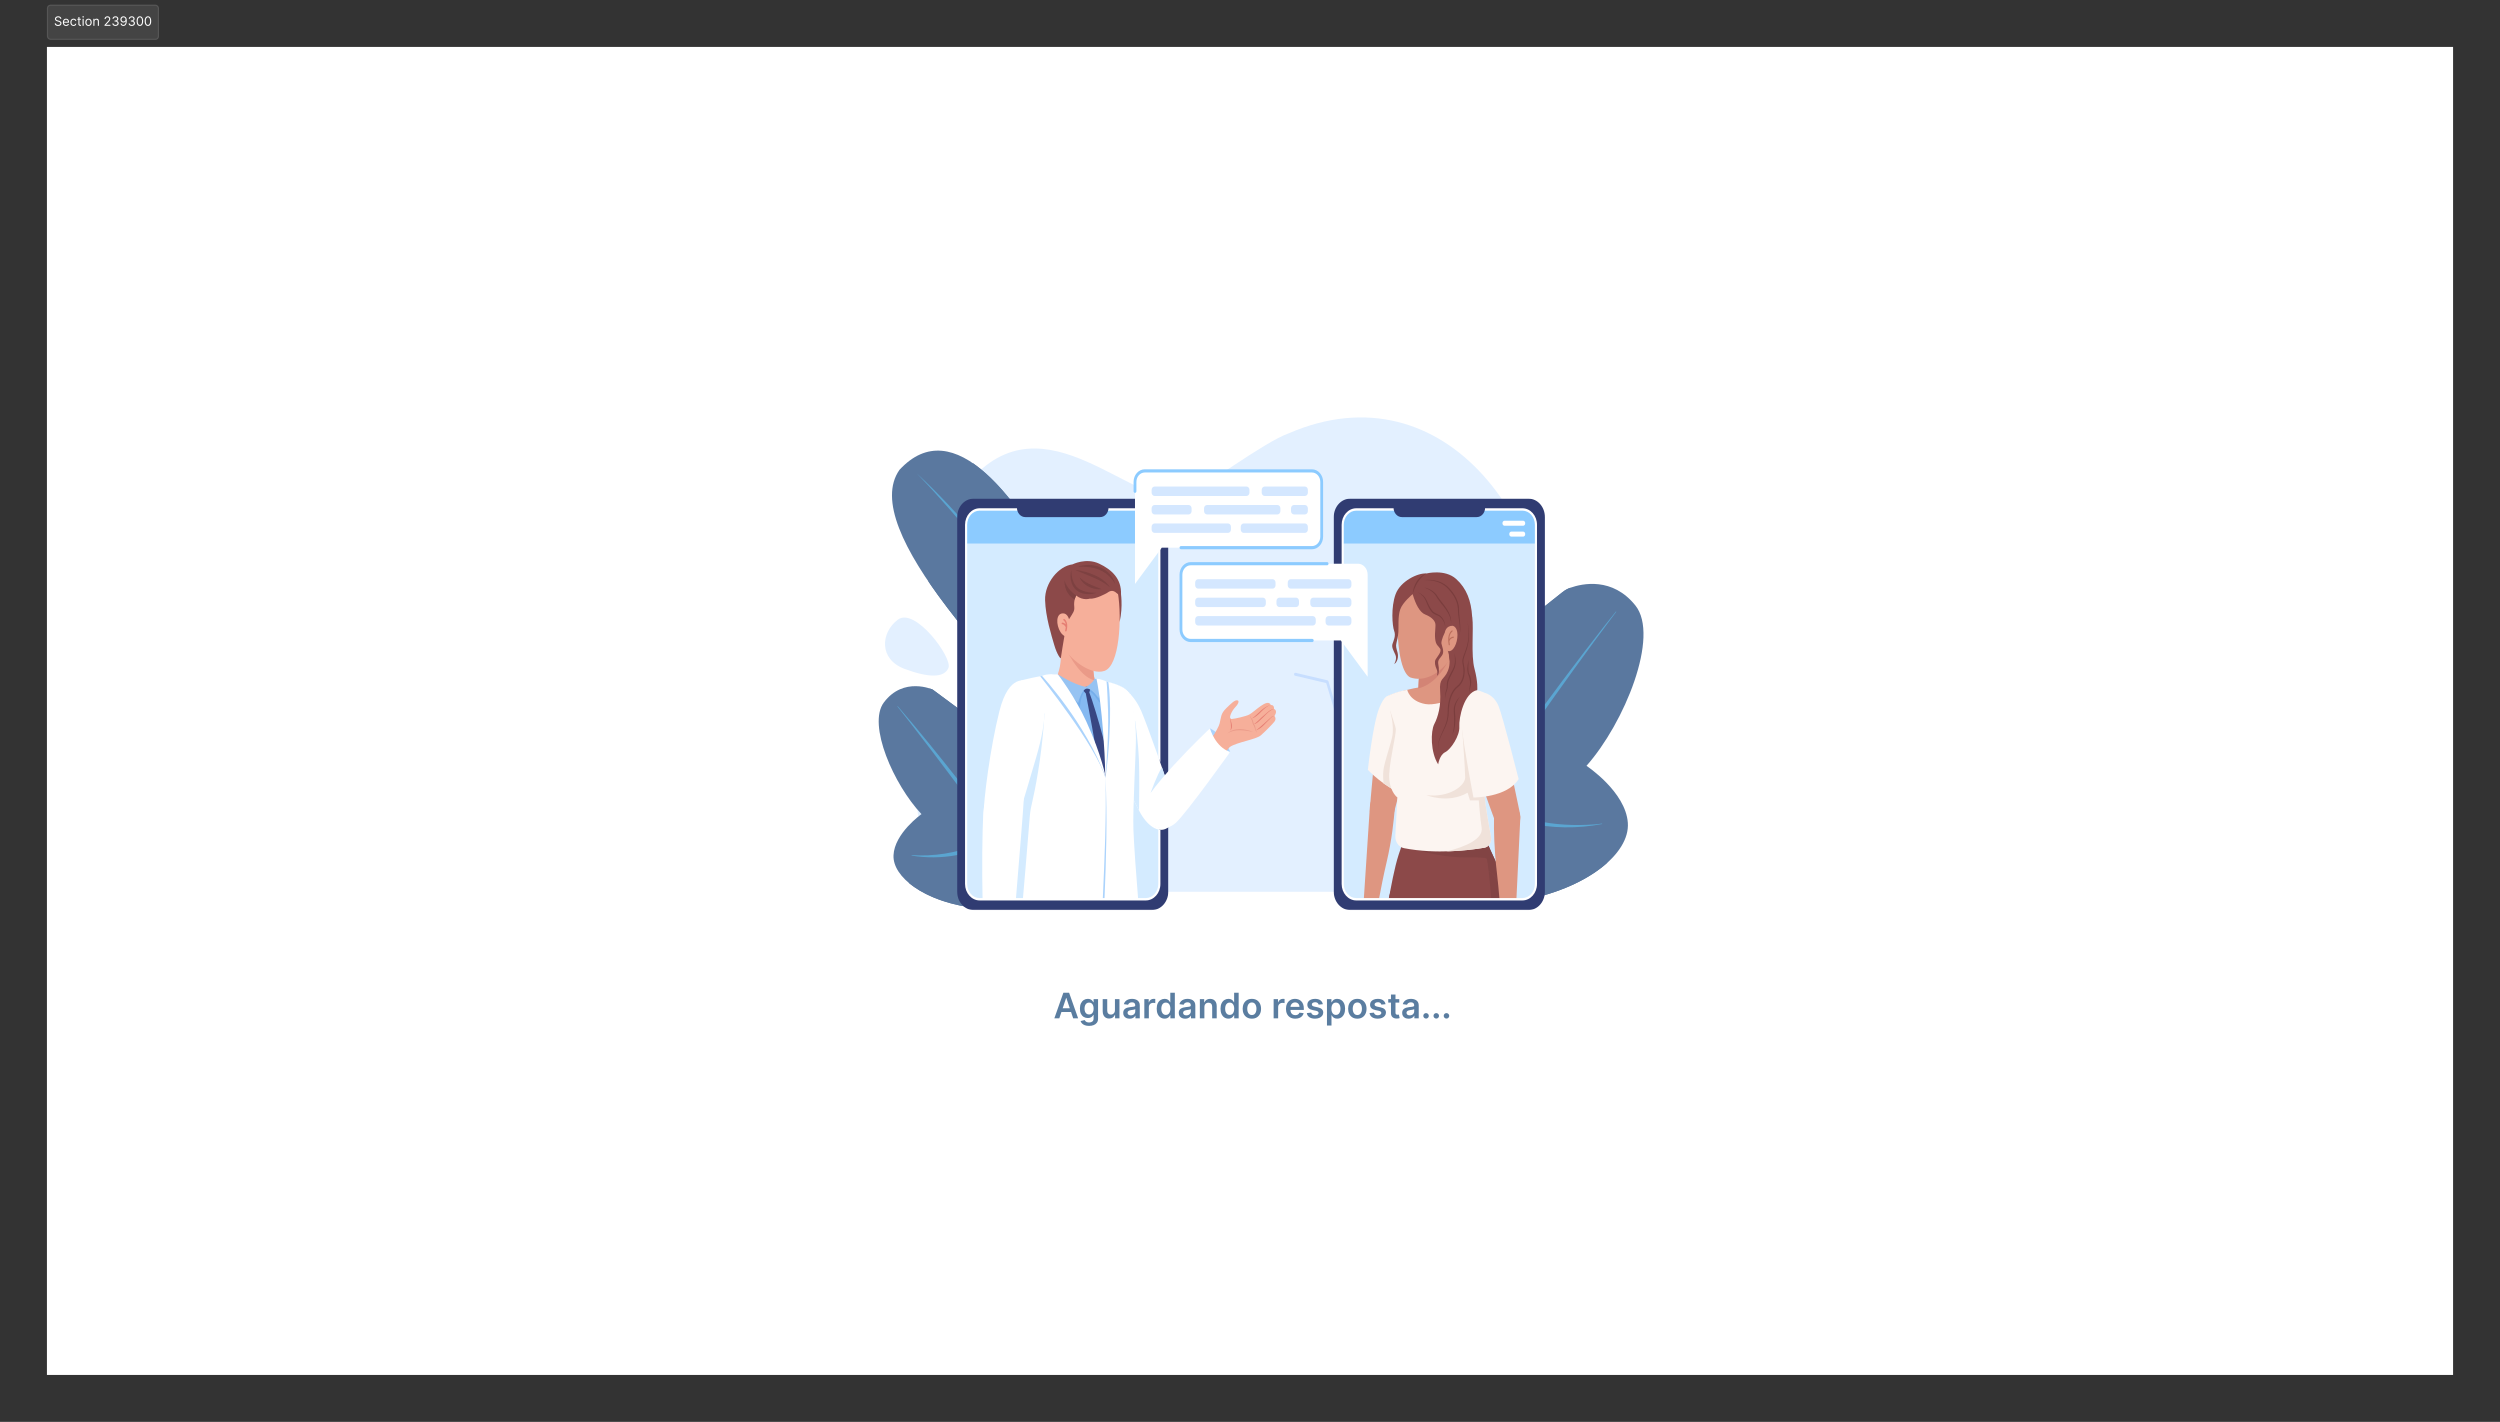 <svg width="2131" height="1212" viewBox="0 0 2131 1212" fill="none" xmlns="http://www.w3.org/2000/svg">
<rect x="0" y="0" width="2131" height="1212" fill="#333333" stroke="none"/>
<rect x="40" y="40" width="2051" height="1132" fill="white"/>
<path d="M902.954 868H898.735L906.416 846.182H911.295L918.987 868H914.768L908.941 850.656H908.771L902.954 868ZM903.092 859.445H914.598V862.62H903.092V859.445ZM928.309 874.477C926.924 874.477 925.734 874.289 924.74 873.913C923.746 873.543 922.947 873.046 922.343 872.421C921.739 871.796 921.32 871.104 921.086 870.344L924.559 869.502C924.715 869.822 924.942 870.138 925.241 870.45C925.539 870.77 925.94 871.033 926.445 871.239C926.956 871.452 927.599 871.558 928.373 871.558C929.467 871.558 930.372 871.292 931.089 870.759C931.807 870.234 932.165 869.367 932.165 868.16V865.06H931.974C931.775 865.457 931.484 865.866 931.1 866.285C930.724 866.704 930.223 867.055 929.598 867.339C928.98 867.624 928.202 867.766 927.265 867.766C926.008 867.766 924.868 867.471 923.845 866.881C922.83 866.285 922.02 865.397 921.416 864.218C920.82 863.032 920.521 861.548 920.521 859.765C920.521 857.968 920.82 856.452 921.416 855.216C922.02 853.973 922.833 853.032 923.856 852.393C924.879 851.746 926.018 851.423 927.276 851.423C928.234 851.423 929.023 851.587 929.641 851.913C930.266 852.233 930.763 852.62 931.132 853.075C931.501 853.522 931.782 853.945 931.974 854.342H932.187V851.636H935.99V868.266C935.99 869.665 935.656 870.823 934.989 871.739C934.321 872.656 933.408 873.341 932.251 873.795C931.093 874.25 929.779 874.477 928.309 874.477ZM928.341 864.74C929.158 864.74 929.854 864.541 930.429 864.143C931.004 863.746 931.441 863.174 931.739 862.428C932.038 861.683 932.187 860.788 932.187 859.744C932.187 858.714 932.038 857.812 931.739 857.038C931.448 856.263 931.015 855.663 930.44 855.237C929.871 854.804 929.172 854.587 928.341 854.587C927.482 854.587 926.764 854.811 926.189 855.259C925.614 855.706 925.18 856.32 924.889 857.102C924.598 857.876 924.452 858.756 924.452 859.744C924.452 860.745 924.598 861.622 924.889 862.375C925.188 863.121 925.624 863.703 926.2 864.122C926.782 864.534 927.496 864.74 928.341 864.74ZM950.372 861.118V851.636H954.229V868H950.489V865.092H950.319C949.95 866.008 949.342 866.757 948.497 867.339C947.659 867.922 946.626 868.213 945.397 868.213C944.325 868.213 943.376 867.975 942.553 867.499C941.736 867.016 941.097 866.317 940.635 865.401C940.173 864.477 939.942 863.362 939.942 862.055V851.636H943.799V861.459C943.799 862.496 944.083 863.32 944.651 863.93C945.219 864.541 945.965 864.847 946.888 864.847C947.457 864.847 948.007 864.708 948.54 864.431C949.072 864.154 949.509 863.742 949.85 863.195C950.198 862.641 950.372 861.949 950.372 861.118ZM962.903 868.33C961.866 868.33 960.932 868.146 960.101 867.776C959.278 867.4 958.624 866.846 958.141 866.114C957.665 865.383 957.427 864.481 957.427 863.408C957.427 862.485 957.598 861.722 957.939 861.118C958.28 860.514 958.745 860.031 959.334 859.669C959.924 859.307 960.588 859.033 961.327 858.849C962.072 858.657 962.843 858.518 963.638 858.433C964.597 858.334 965.375 858.245 965.971 858.167C966.568 858.082 967.001 857.954 967.271 857.783C967.548 857.606 967.687 857.332 967.687 856.963V856.899C967.687 856.097 967.449 855.475 966.973 855.035C966.497 854.594 965.812 854.374 964.917 854.374C963.972 854.374 963.223 854.58 962.669 854.992C962.122 855.404 961.753 855.891 961.561 856.452L957.96 855.94C958.244 854.946 958.713 854.115 959.366 853.447C960.02 852.773 960.819 852.268 961.763 851.935C962.708 851.594 963.752 851.423 964.895 851.423C965.684 851.423 966.469 851.516 967.25 851.7C968.031 851.885 968.745 852.19 969.391 852.616C970.037 853.036 970.556 853.607 970.947 854.332C971.344 855.056 971.543 855.962 971.543 857.048V868H967.836V865.752H967.708C967.474 866.207 967.143 866.633 966.717 867.031C966.298 867.421 965.769 867.737 965.13 867.979C964.498 868.213 963.756 868.33 962.903 868.33ZM963.905 865.496C964.679 865.496 965.35 865.344 965.918 865.038C966.486 864.726 966.923 864.314 967.229 863.803C967.541 863.291 967.697 862.734 967.697 862.13V860.202C967.577 860.301 967.371 860.393 967.079 860.479C966.795 860.564 966.476 860.638 966.121 860.702C965.765 860.766 965.414 860.823 965.066 860.873C964.718 860.923 964.416 860.965 964.16 861.001C963.585 861.079 963.07 861.207 962.616 861.384C962.161 861.562 961.802 861.81 961.54 862.13C961.277 862.442 961.145 862.847 961.145 863.344C961.145 864.055 961.405 864.591 961.923 864.953C962.442 865.315 963.102 865.496 963.905 865.496ZM975.421 868V851.636H979.16V854.364H979.331C979.629 853.419 980.14 852.691 980.865 852.18C981.596 851.661 982.431 851.402 983.368 851.402C983.581 851.402 983.819 851.413 984.082 851.434C984.352 851.448 984.576 851.473 984.753 851.509V855.056C984.59 854.999 984.331 854.95 983.976 854.907C983.628 854.857 983.29 854.832 982.964 854.832C982.26 854.832 981.628 854.985 981.067 855.29C980.513 855.589 980.077 856.004 979.757 856.537C979.437 857.07 979.278 857.684 979.278 858.38V868H975.421ZM992.714 868.288C991.429 868.288 990.278 867.957 989.262 867.297C988.247 866.636 987.444 865.678 986.855 864.42C986.265 863.163 985.971 861.636 985.971 859.839C985.971 858.021 986.269 856.487 986.865 855.237C987.469 853.98 988.282 853.032 989.305 852.393C990.328 851.746 991.468 851.423 992.725 851.423C993.684 851.423 994.472 851.587 995.09 851.913C995.708 852.233 996.198 852.62 996.56 853.075C996.922 853.522 997.203 853.945 997.402 854.342H997.561V846.182H1001.43V868H997.636V865.422H997.402C997.203 865.82 996.915 866.242 996.539 866.69C996.162 867.13 995.665 867.506 995.047 867.819C994.429 868.131 993.652 868.288 992.714 868.288ZM993.79 865.124C994.607 865.124 995.303 864.903 995.878 864.463C996.453 864.016 996.89 863.394 997.189 862.599C997.487 861.803 997.636 860.876 997.636 859.818C997.636 858.76 997.487 857.84 997.189 857.059C996.897 856.278 996.464 855.67 995.889 855.237C995.321 854.804 994.621 854.587 993.79 854.587C992.931 854.587 992.213 854.811 991.638 855.259C991.063 855.706 990.63 856.324 990.338 857.112C990.047 857.901 989.902 858.803 989.902 859.818C989.902 860.841 990.047 861.754 990.338 862.556C990.637 863.352 991.074 863.98 991.649 864.442C992.231 864.896 992.945 865.124 993.79 865.124ZM1010.25 868.33C1009.21 868.33 1008.28 868.146 1007.45 867.776C1006.62 867.4 1005.97 866.846 1005.48 866.114C1005.01 865.383 1004.77 864.481 1004.77 863.408C1004.77 862.485 1004.94 861.722 1005.28 861.118C1005.62 860.514 1006.09 860.031 1006.68 859.669C1007.27 859.307 1007.93 859.033 1008.67 858.849C1009.42 858.657 1010.19 858.518 1010.98 858.433C1011.94 858.334 1012.72 858.245 1013.32 858.167C1013.91 858.082 1014.34 857.954 1014.61 857.783C1014.89 857.606 1015.03 857.332 1015.03 856.963V856.899C1015.03 856.097 1014.79 855.475 1014.32 855.035C1013.84 854.594 1013.16 854.374 1012.26 854.374C1011.32 854.374 1010.57 854.58 1010.01 854.992C1009.47 855.404 1009.1 855.891 1008.9 856.452L1005.3 855.94C1005.59 854.946 1006.06 854.115 1006.71 853.447C1007.36 852.773 1008.16 852.268 1009.11 851.935C1010.05 851.594 1011.1 851.423 1012.24 851.423C1013.03 851.423 1013.81 851.516 1014.59 851.7C1015.37 851.885 1016.09 852.19 1016.73 852.616C1017.38 853.036 1017.9 853.607 1018.29 854.332C1018.69 855.056 1018.89 855.962 1018.89 857.048V868H1015.18V865.752H1015.05C1014.82 866.207 1014.49 866.633 1014.06 867.031C1013.64 867.421 1013.11 867.737 1012.47 867.979C1011.84 868.213 1011.1 868.33 1010.25 868.33ZM1011.25 865.496C1012.02 865.496 1012.69 865.344 1013.26 865.038C1013.83 864.726 1014.27 864.314 1014.57 863.803C1014.88 863.291 1015.04 862.734 1015.04 862.13V860.202C1014.92 860.301 1014.71 860.393 1014.42 860.479C1014.14 860.564 1013.82 860.638 1013.46 860.702C1013.11 860.766 1012.76 860.823 1012.41 860.873C1012.06 860.923 1011.76 860.965 1011.5 861.001C1010.93 861.079 1010.41 861.207 1009.96 861.384C1009.5 861.562 1009.15 861.81 1008.88 862.13C1008.62 862.442 1008.49 862.847 1008.49 863.344C1008.49 864.055 1008.75 864.591 1009.27 864.953C1009.79 865.315 1010.45 865.496 1011.25 865.496ZM1026.62 858.412V868H1022.76V851.636H1026.45V854.417H1026.64C1027.02 853.501 1027.62 852.773 1028.44 852.233C1029.27 851.693 1030.3 851.423 1031.52 851.423C1032.65 851.423 1033.63 851.665 1034.47 852.148C1035.32 852.631 1035.97 853.33 1036.43 854.246C1036.9 855.163 1037.13 856.274 1037.13 857.581V868H1033.27V858.178C1033.27 857.084 1032.98 856.228 1032.42 855.61C1031.86 854.992 1031.08 854.683 1030.08 854.683C1029.41 854.683 1028.81 854.832 1028.28 855.131C1027.76 855.422 1027.36 855.844 1027.06 856.398C1026.77 856.952 1026.62 857.624 1026.62 858.412ZM1047.12 868.288C1045.83 868.288 1044.68 867.957 1043.67 867.297C1042.65 866.636 1041.85 865.678 1041.26 864.42C1040.67 863.163 1040.37 861.636 1040.37 859.839C1040.37 858.021 1040.67 856.487 1041.27 855.237C1041.87 853.98 1042.69 853.032 1043.71 852.393C1044.73 851.746 1045.87 851.423 1047.13 851.423C1048.09 851.423 1048.88 851.587 1049.49 851.913C1050.11 852.233 1050.6 852.62 1050.96 853.075C1051.33 853.522 1051.61 853.945 1051.81 854.342H1051.97V846.182H1055.83V868H1052.04V865.422H1051.81C1051.61 865.82 1051.32 866.242 1050.94 866.69C1050.57 867.13 1050.07 867.506 1049.45 867.819C1048.83 868.131 1048.06 868.288 1047.12 868.288ZM1048.19 865.124C1049.01 865.124 1049.71 864.903 1050.28 864.463C1050.86 864.016 1051.29 863.394 1051.59 862.599C1051.89 861.803 1052.04 860.876 1052.04 859.818C1052.04 858.76 1051.89 857.84 1051.59 857.059C1051.3 856.278 1050.87 855.67 1050.29 855.237C1049.72 854.804 1049.03 854.587 1048.19 854.587C1047.34 854.587 1046.62 854.811 1046.04 855.259C1045.47 855.706 1045.03 856.324 1044.74 857.112C1044.45 857.901 1044.31 858.803 1044.31 859.818C1044.31 860.841 1044.45 861.754 1044.74 862.556C1045.04 863.352 1045.48 863.98 1046.05 864.442C1046.64 864.896 1047.35 865.124 1048.19 865.124ZM1067.08 868.32C1065.48 868.32 1064.1 867.968 1062.93 867.265C1061.75 866.562 1060.84 865.578 1060.2 864.314C1059.56 863.05 1059.24 861.572 1059.24 859.882C1059.24 858.192 1059.56 856.711 1060.2 855.44C1060.84 854.168 1061.75 853.181 1062.93 852.478C1064.1 851.775 1065.48 851.423 1067.08 851.423C1068.68 851.423 1070.06 851.775 1071.24 852.478C1072.41 853.181 1073.31 854.168 1073.95 855.44C1074.6 856.711 1074.92 858.192 1074.92 859.882C1074.92 861.572 1074.6 863.05 1073.95 864.314C1073.31 865.578 1072.41 866.562 1071.24 867.265C1070.06 867.968 1068.68 868.32 1067.08 868.32ZM1067.1 865.23C1067.97 865.23 1068.69 864.992 1069.27 864.516C1069.86 864.033 1070.29 863.387 1070.57 862.577C1070.87 861.768 1071.01 860.866 1071.01 859.871C1071.01 858.87 1070.87 857.964 1070.57 857.155C1070.29 856.338 1069.86 855.688 1069.27 855.205C1068.69 854.722 1067.97 854.481 1067.1 854.481C1066.21 854.481 1065.48 854.722 1064.89 855.205C1064.3 855.688 1063.87 856.338 1063.58 857.155C1063.29 857.964 1063.15 858.87 1063.15 859.871C1063.15 860.866 1063.29 861.768 1063.58 862.577C1063.87 863.387 1064.3 864.033 1064.89 864.516C1065.48 864.992 1066.21 865.23 1067.1 865.23ZM1085.64 868V851.636H1089.38V854.364H1089.55C1089.84 853.419 1090.36 852.691 1091.08 852.18C1091.81 851.661 1092.65 851.402 1093.58 851.402C1093.8 851.402 1094.03 851.413 1094.3 851.434C1094.57 851.448 1094.79 851.473 1094.97 851.509V855.056C1094.8 854.999 1094.55 854.95 1094.19 854.907C1093.84 854.857 1093.51 854.832 1093.18 854.832C1092.48 854.832 1091.84 854.985 1091.28 855.29C1090.73 855.589 1090.29 856.004 1089.97 856.537C1089.65 857.07 1089.49 857.684 1089.49 858.38V868H1085.64ZM1104.1 868.32C1102.46 868.32 1101.04 867.979 1099.85 867.297C1098.66 866.608 1097.75 865.635 1097.11 864.378C1096.47 863.114 1096.15 861.626 1096.15 859.914C1096.15 858.231 1096.47 856.754 1097.11 855.482C1097.76 854.204 1098.66 853.21 1099.82 852.499C1100.98 851.782 1102.34 851.423 1103.9 851.423C1104.91 851.423 1105.86 851.587 1106.75 851.913C1107.66 852.233 1108.45 852.73 1109.14 853.405C1109.84 854.08 1110.38 854.939 1110.78 855.983C1111.18 857.02 1111.38 858.256 1111.38 859.69V860.873H1097.96V858.273H1107.68C1107.67 857.535 1107.51 856.878 1107.2 856.303C1106.89 855.72 1106.45 855.262 1105.89 854.928C1105.34 854.594 1104.69 854.428 1103.95 854.428C1103.16 854.428 1102.47 854.619 1101.87 855.003C1101.28 855.379 1100.81 855.876 1100.48 856.494C1100.15 857.105 1099.99 857.776 1099.98 858.508V860.777C1099.98 861.729 1100.15 862.545 1100.5 863.227C1100.85 863.902 1101.33 864.42 1101.96 864.783C1102.58 865.138 1103.32 865.315 1104.15 865.315C1104.72 865.315 1105.22 865.237 1105.68 865.081C1106.13 864.918 1106.53 864.68 1106.86 864.367C1107.19 864.055 1107.45 863.668 1107.62 863.206L1111.22 863.611C1110.99 864.562 1110.56 865.393 1109.92 866.104C1109.29 866.807 1108.48 867.354 1107.49 867.744C1106.5 868.128 1105.37 868.32 1104.1 868.32ZM1127.57 855.962L1124.06 856.345C1123.96 855.99 1123.78 855.656 1123.54 855.344C1123.29 855.031 1122.97 854.779 1122.56 854.587C1122.14 854.396 1121.64 854.3 1121.04 854.3C1120.24 854.3 1119.57 854.474 1119.02 854.822C1118.48 855.17 1118.21 855.621 1118.22 856.175C1118.21 856.651 1118.39 857.038 1118.74 857.336C1119.1 857.634 1119.7 857.879 1120.53 858.071L1123.32 858.668C1124.87 859.001 1126.02 859.531 1126.77 860.255C1127.53 860.979 1127.92 861.928 1127.92 863.099C1127.92 864.129 1127.62 865.038 1127.02 865.827C1126.43 866.608 1125.61 867.219 1124.56 867.659C1123.51 868.099 1122.3 868.32 1120.94 868.32C1118.93 868.32 1117.32 867.901 1116.1 867.062C1114.88 866.217 1114.15 865.042 1113.92 863.536L1117.68 863.174C1117.85 863.913 1118.21 864.47 1118.76 864.847C1119.32 865.223 1120.04 865.411 1120.93 865.411C1121.84 865.411 1122.58 865.223 1123.13 864.847C1123.69 864.47 1123.97 864.005 1123.97 863.451C1123.97 862.982 1123.79 862.595 1123.43 862.29C1123.07 861.984 1122.52 861.75 1121.77 861.587L1118.98 861.001C1117.41 860.674 1116.24 860.124 1115.49 859.349C1114.74 858.568 1114.37 857.581 1114.37 856.388C1114.37 855.379 1114.64 854.506 1115.19 853.767C1115.75 853.021 1116.53 852.446 1117.53 852.041C1118.53 851.629 1119.68 851.423 1120.99 851.423C1122.91 851.423 1124.42 851.832 1125.52 852.648C1126.62 853.465 1127.31 854.57 1127.57 855.962ZM1131.1 874.136V851.636H1134.9V854.342H1135.12C1135.32 853.945 1135.6 853.522 1135.96 853.075C1136.32 852.62 1136.81 852.233 1137.43 851.913C1138.05 851.587 1138.84 851.423 1139.8 851.423C1141.06 851.423 1142.2 851.746 1143.22 852.393C1144.24 853.032 1145.05 853.98 1145.65 855.237C1146.25 856.487 1146.55 858.021 1146.55 859.839C1146.55 861.636 1146.26 863.163 1145.67 864.42C1145.08 865.678 1144.28 866.636 1143.26 867.297C1142.24 867.957 1141.09 868.288 1139.81 868.288C1138.87 868.288 1138.09 868.131 1137.48 867.819C1136.86 867.506 1136.36 867.13 1135.98 866.69C1135.61 866.242 1135.33 865.82 1135.12 865.422H1134.96V874.136H1131.1ZM1134.89 859.818C1134.89 860.876 1135.04 861.803 1135.33 862.599C1135.64 863.394 1136.08 864.016 1136.64 864.463C1137.22 864.903 1137.92 865.124 1138.73 865.124C1139.58 865.124 1140.3 864.896 1140.87 864.442C1141.45 863.98 1141.88 863.352 1142.17 862.556C1142.47 861.754 1142.62 860.841 1142.62 859.818C1142.62 858.803 1142.48 857.901 1142.18 857.112C1141.89 856.324 1141.46 855.706 1140.88 855.259C1140.31 854.811 1139.59 854.587 1138.73 854.587C1137.91 854.587 1137.21 854.804 1136.63 855.237C1136.06 855.67 1135.62 856.278 1135.32 857.059C1135.03 857.84 1134.89 858.76 1134.89 859.818ZM1156.99 868.32C1155.39 868.32 1154.01 867.968 1152.84 867.265C1151.67 866.562 1150.76 865.578 1150.11 864.314C1149.47 863.05 1149.15 861.572 1149.15 859.882C1149.15 858.192 1149.47 856.711 1150.11 855.44C1150.76 854.168 1151.67 853.181 1152.84 852.478C1154.01 851.775 1155.39 851.423 1156.99 851.423C1158.59 851.423 1159.98 851.775 1161.15 852.478C1162.32 853.181 1163.22 854.168 1163.86 855.44C1164.51 856.711 1164.83 858.192 1164.83 859.882C1164.83 861.572 1164.51 863.05 1163.86 864.314C1163.22 865.578 1162.32 866.562 1161.15 867.265C1159.98 867.968 1158.59 868.32 1156.99 868.32ZM1157.01 865.23C1157.88 865.23 1158.6 864.992 1159.19 864.516C1159.77 864.033 1160.2 863.387 1160.49 862.577C1160.78 861.768 1160.92 860.866 1160.92 859.871C1160.92 858.87 1160.78 857.964 1160.49 857.155C1160.2 856.338 1159.77 855.688 1159.19 855.205C1158.6 854.722 1157.88 854.481 1157.01 854.481C1156.13 854.481 1155.39 854.722 1154.8 855.205C1154.22 855.688 1153.78 856.338 1153.49 857.155C1153.2 857.964 1153.06 858.87 1153.06 859.871C1153.06 860.866 1153.2 861.768 1153.49 862.577C1153.78 863.387 1154.22 864.033 1154.8 864.516C1155.39 864.992 1156.13 865.23 1157.01 865.23ZM1181.04 855.962L1177.52 856.345C1177.42 855.99 1177.25 855.656 1177 855.344C1176.76 855.031 1176.43 854.779 1176.02 854.587C1175.61 854.396 1175.11 854.3 1174.51 854.3C1173.71 854.3 1173.03 854.474 1172.49 854.822C1171.95 855.17 1171.68 855.621 1171.69 856.175C1171.68 856.651 1171.85 857.038 1172.21 857.336C1172.57 857.634 1173.17 857.879 1174 858.071L1176.79 858.668C1178.34 859.001 1179.49 859.531 1180.24 860.255C1181 860.979 1181.38 861.928 1181.39 863.099C1181.38 864.129 1181.08 865.038 1180.49 865.827C1179.9 866.608 1179.08 867.219 1178.02 867.659C1176.97 868.099 1175.77 868.32 1174.4 868.32C1172.4 868.32 1170.79 867.901 1169.57 867.062C1168.34 866.217 1167.62 865.042 1167.38 863.536L1171.14 863.174C1171.31 863.913 1171.68 864.47 1172.23 864.847C1172.78 865.223 1173.5 865.411 1174.39 865.411C1175.31 865.411 1176.04 865.223 1176.6 864.847C1177.16 864.47 1177.44 864.005 1177.44 863.451C1177.44 862.982 1177.26 862.595 1176.9 862.29C1176.54 861.984 1175.99 861.75 1175.23 861.587L1172.44 861.001C1170.87 860.674 1169.71 860.124 1168.96 859.349C1168.21 858.568 1167.83 857.581 1167.84 856.388C1167.83 855.379 1168.11 854.506 1168.66 853.767C1169.22 853.021 1170 852.446 1170.99 852.041C1172 851.629 1173.15 851.423 1174.46 851.423C1176.37 851.423 1177.88 851.832 1178.98 852.648C1180.09 853.465 1180.78 854.57 1181.04 855.962ZM1192.74 851.636V854.619H1183.34V851.636H1192.74ZM1185.66 847.716H1189.51V863.078C1189.51 863.597 1189.59 863.994 1189.75 864.271C1189.91 864.541 1190.13 864.726 1190.39 864.825C1190.65 864.925 1190.94 864.974 1191.26 864.974C1191.5 864.974 1191.72 864.957 1191.92 864.921C1192.13 864.886 1192.28 864.854 1192.39 864.825L1193.04 867.84C1192.83 867.911 1192.54 867.989 1192.16 868.075C1191.78 868.16 1191.32 868.21 1190.77 868.224C1189.81 868.252 1188.94 868.107 1188.16 867.787C1187.39 867.46 1186.77 866.956 1186.32 866.274C1185.87 865.592 1185.65 864.74 1185.66 863.717V847.716ZM1200.68 868.33C1199.64 868.33 1198.71 868.146 1197.87 867.776C1197.05 867.4 1196.4 866.846 1195.91 866.114C1195.44 865.383 1195.2 864.481 1195.2 863.408C1195.2 862.485 1195.37 861.722 1195.71 861.118C1196.05 860.514 1196.52 860.031 1197.11 859.669C1197.7 859.307 1198.36 859.033 1199.1 858.849C1199.85 858.657 1200.62 858.518 1201.41 858.433C1202.37 858.334 1203.15 858.245 1203.74 858.167C1204.34 858.082 1204.77 857.954 1205.04 857.783C1205.32 857.606 1205.46 857.332 1205.46 856.963V856.899C1205.46 856.097 1205.22 855.475 1204.75 855.035C1204.27 854.594 1203.59 854.374 1202.69 854.374C1201.75 854.374 1201 854.58 1200.44 854.992C1199.9 855.404 1199.53 855.891 1199.33 856.452L1195.73 855.94C1196.02 854.946 1196.49 854.115 1197.14 853.447C1197.79 852.773 1198.59 852.268 1199.54 851.935C1200.48 851.594 1201.53 851.423 1202.67 851.423C1203.46 851.423 1204.24 851.516 1205.02 851.7C1205.8 851.885 1206.52 852.19 1207.16 852.616C1207.81 853.036 1208.33 853.607 1208.72 854.332C1209.12 855.056 1209.32 855.962 1209.32 857.048V868H1205.61V865.752H1205.48C1205.25 866.207 1204.92 866.633 1204.49 867.031C1204.07 867.421 1203.54 867.737 1202.9 867.979C1202.27 868.213 1201.53 868.33 1200.68 868.33ZM1201.68 865.496C1202.45 865.496 1203.12 865.344 1203.69 865.038C1204.26 864.726 1204.7 864.314 1205 863.803C1205.31 863.291 1205.47 862.734 1205.47 862.13V860.202C1205.35 860.301 1205.14 860.393 1204.85 860.479C1204.57 860.564 1204.25 860.638 1203.89 860.702C1203.54 860.766 1203.19 860.823 1202.84 860.873C1202.49 860.923 1202.19 860.965 1201.93 861.001C1201.36 861.079 1200.84 861.207 1200.39 861.384C1199.93 861.562 1199.58 861.81 1199.31 862.13C1199.05 862.442 1198.92 862.847 1198.92 863.344C1198.92 864.055 1199.18 864.591 1199.7 864.953C1200.22 865.315 1200.88 865.496 1201.68 865.496ZM1215.57 868.234C1214.92 868.234 1214.37 868.007 1213.91 867.553C1213.45 867.098 1213.22 866.544 1213.23 865.891C1213.22 865.251 1213.45 864.705 1213.91 864.25C1214.37 863.795 1214.92 863.568 1215.57 863.568C1216.2 863.568 1216.74 863.795 1217.2 864.25C1217.67 864.705 1217.91 865.251 1217.91 865.891C1217.91 866.324 1217.79 866.718 1217.57 867.073C1217.36 867.428 1217.08 867.712 1216.72 867.925C1216.37 868.131 1215.99 868.234 1215.57 868.234ZM1224.27 868.234C1223.63 868.234 1223.07 868.007 1222.61 867.553C1222.15 867.098 1221.92 866.544 1221.93 865.891C1221.92 865.251 1222.15 864.705 1222.61 864.25C1223.07 863.795 1223.63 863.568 1224.27 863.568C1224.9 863.568 1225.44 863.795 1225.9 864.25C1226.37 864.705 1226.61 865.251 1226.62 865.891C1226.61 866.324 1226.49 866.718 1226.27 867.073C1226.06 867.428 1225.78 867.712 1225.42 867.925C1225.07 868.131 1224.69 868.234 1224.27 868.234ZM1232.97 868.234C1232.33 868.234 1231.77 868.007 1231.31 867.553C1230.85 867.098 1230.62 866.544 1230.63 865.891C1230.62 865.251 1230.85 864.705 1231.31 864.25C1231.77 863.795 1232.33 863.568 1232.97 863.568C1233.6 863.568 1234.14 863.795 1234.6 864.25C1235.07 864.705 1235.31 865.251 1235.32 865.891C1235.31 866.324 1235.2 866.718 1234.98 867.073C1234.76 867.428 1234.48 867.712 1234.12 867.925C1233.78 868.131 1233.39 868.234 1232.97 868.234Z" fill="#5A7DA0"/>
<path d="M1321.47 592.218C1317.95 686.192 1253.5 760.17 1175.27 760.17H847.381C800.974 760.17 769.092 703.871 786.271 652.043C809.172 581.23 883.793 633.63 849.603 574.079C816.463 516.342 796.731 445.885 825.012 411.947C890.479 333.391 967.76 437.578 1010.24 422.484C1023.79 417.338 1077.58 376.659 1098.5 369.371C1231.81 311.63 1332.91 448.28 1321.47 592.218Z" fill="#E3F0FF"/>
<path d="M808.469 569.33C812.092 560.757 780.037 517.066 765.315 528.204C750.594 539.341 749.064 561.942 771.015 570.146C791.763 577.898 804.849 577.902 808.469 569.33Z" fill="#E3F0FF"/>
<path d="M1131.55 579.921L1104.4 573.516C1103.79 573.371 1103.2 573.81 1103.08 574.498C1102.95 575.182 1103.34 575.853 1103.94 575.994L1130.46 582.254L1138.35 608.651C1138.55 609.314 1139.19 609.67 1139.77 609.447C1140.1 609.318 1140.35 609.041 1140.46 608.701C1140.55 608.436 1140.56 608.133 1140.48 607.839L1132.38 580.758C1132.25 580.332 1131.94 580.017 1131.55 579.921Z" fill="#C7DEFF"/>
<path d="M1155.29 554.109L1137.14 577.792C1136.88 578.132 1136.8 578.6 1136.92 579.027L1145.02 606.107C1145.22 606.77 1145.86 607.126 1146.44 606.903C1146.77 606.778 1147.02 606.497 1147.13 606.157C1147.22 605.892 1147.23 605.589 1147.15 605.295L1139.26 578.902L1156.98 555.766C1157.39 555.236 1157.34 554.44 1156.87 553.98C1156.4 553.525 1155.69 553.583 1155.29 554.109Z" fill="#C7DEFF"/>
<path d="M1157.42 561.256L1143.54 579.374C1143.13 579.904 1143.18 580.704 1143.65 581.16C1144.12 581.62 1144.83 581.562 1145.23 581.031L1159.12 562.913C1159.2 562.801 1159.27 562.673 1159.31 562.54C1159.48 562.056 1159.37 561.488 1159 561.128C1158.53 560.672 1157.82 560.726 1157.42 561.256Z" fill="#C7DEFF"/>
<path d="M987.777 688.534C987.777 688.534 858.992 300.784 766.711 400.505C749.051 425.638 769.752 468.579 807.778 518.377C845.803 568.171 956.408 697.62 972.08 718.159L987.777 688.534Z" fill="#5A789F"/>
<path d="M987.776 688.534C987.776 688.534 908.075 448.575 829.144 394.75C830.89 399.887 831.961 405.435 830.277 408.957C826.419 417.028 809.02 420.728 804.047 434.119C799.792 445.584 806.552 489.838 791.287 495.556C796.304 502.968 801.828 510.588 807.777 518.377C845.802 568.171 956.407 697.62 972.079 718.158L987.776 688.534Z" fill="#5A789F"/>
<path d="M781.554 403.641C790.514 411.791 799.093 420.479 807.518 429.325C856.638 481.477 900.158 540.689 935.14 605.846C941.866 618.454 948.428 631.684 954.373 644.789C956.874 650.25 959.665 656.73 962.013 662.282C963.531 665.961 965.68 671.236 967.122 674.956L968.116 677.5L969.08 680.065L970.045 682.625L971.002 685.19C959.519 658.487 946.741 632.562 932.727 607.528C918.731 582.478 903.602 558.265 887.574 534.826C863.515 499.678 837.497 466.217 809.876 434.567C800.663 424.039 791.252 413.597 781.554 403.641Z" fill="#5AA5D1"/>
<path d="M795.036 587.81C795.036 587.81 770.199 576.362 753.383 598.798C739.203 617.721 761.965 669.089 785.471 693.953C785.471 693.953 762.412 710.269 761.631 729.068C760.85 747.861 787.987 767.7 826.398 773.31L830.278 613.909L795.036 587.81Z" fill="#5A789F"/>
<path d="M792.209 586.761C794.53 602.046 796.221 625.774 799.805 651.587C805.434 692.15 818.326 751.03 774.425 752.364C785.886 762.122 804.268 770.077 826.398 773.308L830.279 613.908L795.037 587.809C795.037 587.809 793.999 587.329 792.209 586.761Z" fill="#5A789F"/>
<path d="M765.2 601.905C783.659 623.21 801.458 645.36 818.986 667.643C824.076 674.085 829.486 680.802 834.434 687.365C843.951 700.089 853.146 713.235 861.739 726.776C862.187 727.497 862.638 728.209 863.081 728.934L862.803 729.195C849.915 714.114 837.459 698.162 825.598 682.045C821.854 676.874 817.515 670.957 813.708 665.844C801.693 649.802 789.549 633.75 777.296 617.944C773.203 612.665 769.095 607.399 764.939 602.187L765.2 601.905Z" fill="#5AA5D1"/>
<path d="M777.106 728.864C786.517 729.577 796.013 729.08 805.347 727.626C809.994 726.888 814.604 725.923 819.119 724.489C822.852 723.296 826.509 721.833 830.162 720.371C834.174 718.755 838.124 716.932 841.968 714.848C844.462 713.493 846.857 712.039 849.3 710.535L849.523 710.854C848.317 712.341 846.952 713.77 845.57 715.047C839.459 720.64 832.19 724.642 824.572 726.809C812.154 730.261 799.269 731.429 786.524 730.451C783.352 730.203 780.194 729.851 777.058 729.266L777.106 728.864Z" fill="#5AA5D1"/>
<mask id="mask0_0_1" style="mask-type:luminance" maskUnits="userSpaceOnUse" x="815" y="424" width="182" height="352">
<path d="M815.206 424.51H996.416V775.762H815.206V424.51Z" fill="white"/>
</mask>
<g mask="url(#mask0_0_1)">
<path d="M981.945 775.717H829.782C822.106 775.717 815.882 768.69 815.882 760.018V440.782C815.882 432.11 822.106 425.079 829.782 425.079H981.945C989.625 425.079 995.849 432.11 995.849 440.782V760.018C995.849 768.69 989.625 775.717 981.945 775.717Z" fill="#303C72"/>
</g>
<path d="M976.686 766.531H835.046C828.671 766.531 823.504 760.693 823.504 753.496V447.299C823.504 440.102 828.671 434.268 835.046 434.268H976.686C983.06 434.268 988.224 440.102 988.224 447.299V753.496C988.224 760.693 983.06 766.531 976.686 766.531Z" fill="#D4EBFF"/>
<path d="M976.686 434.268H835.046C828.671 434.268 823.504 440.102 823.504 447.299V463.317H988.224V447.299C988.224 440.102 983.06 434.268 976.686 434.268Z" fill="#8CCBFF"/>
<path d="M939.535 590.16C939.535 590.16 955.948 577.274 968.785 601.417C981.625 625.564 995.793 673.485 999.802 688.381C1003.81 703.272 988.384 711.181 978.845 699.816C969.302 688.451 945.594 636.879 940.17 624.193C934.745 611.506 931.437 597.332 939.535 590.16Z" fill="#9E5959"/>
<path d="M982.862 680.113L996.069 675.249C994.818 671.027 991.767 661.171 991.767 661.171C991.767 661.171 984.439 671.727 982.862 680.113Z" fill="#914D4D"/>
<path d="M967.48 681.186C967.418 676.247 967.377 668.392 967.568 660.412C967.88 647.273 966.046 617.616 966.046 617.616L950.605 647.157C955.769 658.15 961.931 670.799 967.48 681.186Z" fill="#914D4D"/>
<path d="M941.708 586.724C941.708 586.724 927.735 593.652 934.744 614.327C941.753 635.006 964.261 678.005 970.998 691.073C977.736 704.141 987.381 710.352 994.724 705.951C1002.07 701.547 1002.48 693.886 999.558 682.14C996.628 670.398 977.442 616.626 972.612 605.634C967.778 594.646 955.477 578.309 941.708 586.724Z" fill="white"/>
<path d="M990.465 654.075C986.185 660.418 980.808 675.917 980.808 675.917L995.46 668.799C994.008 664.399 992.295 659.357 990.465 654.075Z" fill="#D4EBFF"/>
<path d="M970.931 690.938C971.07 681.553 971.301 660.555 970.854 648.734C970.27 633.185 967.604 614.328 967.604 614.328L957.027 663.725C962.843 675.359 968.165 685.576 970.931 690.938Z" fill="#D4EBFF"/>
<path d="M1031.36 620.848C1031.36 620.848 1042.57 625.575 1048.6 640.955L1043.2 645.968L1028.11 628.716L1031.36 620.848Z" fill="#ABD3FC"/>
<path d="M985.69 704.448C990.788 706.441 996.451 704.668 1000.07 700.152C1009.9 687.9 1042.26 647.13 1048.94 633.49C1056.83 617.36 1046.46 615.028 1036.81 625.034C1027.17 635.04 1011.39 650.192 1004.03 657.173C992.061 668.542 980.383 677.007 976.635 685.617C974.009 691.641 978.058 701.465 985.69 704.448Z" fill="#9E5959"/>
<path d="M1039.65 648.36C1034.62 655.122 1024.89 642.335 1028.24 636.05C1028.29 635.951 1038.26 621.971 1039.6 616.713C1041.02 611.174 1040.33 608.489 1045.37 603.575C1049.67 599.399 1052.54 596.56 1054.7 596.95C1056.99 597.364 1055.01 600.816 1052.68 603.136C1050.17 605.651 1046.37 613.067 1049.96 612.864C1052.82 612.699 1062 610.544 1064.77 609.144C1069.29 606.861 1080.6 594.48 1083.26 601.01C1083.26 601.01 1086.19 600.459 1085.99 604.288C1085.99 604.288 1089.54 605.568 1086.32 610.295C1086.32 610.295 1088.38 612.409 1086.32 615.127C1084.92 616.97 1078.81 623.26 1074.75 626.802C1070.7 630.345 1054.29 632.657 1048.49 636.618C1046.64 637.881 1040.79 646.814 1039.65 648.36Z" fill="#F6AF9A"/>
<path d="M1048.5 611.638C1048.76 615.574 1049.93 618.764 1048.78 622.717C1051.63 619.597 1049.12 614.961 1048.5 611.638Z" fill="#E57E73"/>
<path d="M1086.31 610.296C1084.62 609.985 1083.31 611.547 1082.09 612.599C1078.27 615.847 1074.68 619.58 1070.68 622.452C1075.43 621.163 1078.62 616.233 1082.35 612.955C1083.43 611.717 1084.9 610.333 1086.31 610.296Z" fill="#E57E73"/>
<path d="M1085.99 604.288C1082.41 604.653 1079.82 607.851 1077.04 610.08C1074.22 612.268 1071.72 615.499 1068.89 617.277C1070.65 617.041 1072.16 615.723 1073.49 614.468C1077.55 611.083 1081.17 605.759 1085.99 604.288Z" fill="#E57E73"/>
<path d="M1083.26 601.011C1076.76 602.092 1072.5 608.862 1067.12 612.396C1073.32 610.594 1077.01 602.395 1083.26 601.011Z" fill="#E57E73"/>
<path d="M1068.19 623.812C1061.35 621.335 1052.16 619.677 1046.2 625.225C1052.75 620.883 1061.04 622.631 1068.19 623.812Z" fill="#EA9A88"/>
<path d="M1066.68 612.19C1067.92 613.404 1068.32 615.281 1068.71 617.008C1069.95 618.326 1070.19 620.472 1070.5 622.287C1071.13 622.809 1071.15 623.84 1071.16 624.644C1070.98 623.824 1070.72 622.941 1070.08 622.531C1069.56 620.924 1069.23 618.802 1068.12 617.617C1067.43 616.084 1067.47 613.913 1066.33 612.583C1065.97 611.742 1065.75 610.748 1065.13 610.06C1065.85 610.533 1066.32 611.357 1066.68 612.19Z" fill="#EA9A88"/>
<path d="M1031.36 620.848C1031.36 620.848 1035.69 636.82 1048.6 640.955C1048.6 640.955 1012.01 692.233 1002.48 701.162C992.966 710.095 978.663 706.067 973.587 692.892C968.698 680.201 1031.36 620.848 1031.36 620.848Z" fill="white"/>
<path d="M924.943 734.317C908.967 740.241 902.49 753.753 900.553 766.531H961.685C960.405 758.257 958.964 752.017 957.354 748.797C947.249 728.574 924.943 734.317 924.943 734.317Z" fill="#F6AF9A"/>
<path d="M925.475 725.409C906.892 729.61 897.418 743.875 896.791 766.531H966.303C966.197 765.673 966.091 764.84 965.984 764.032C960.817 725.061 925.475 725.409 925.475 725.409Z" fill="#384682"/>
<path d="M879.168 676.513C881.413 705.202 874.62 722.541 871.712 739.985C870.179 749.187 869.768 758.273 870.832 766.531H953.317C958.385 753.255 957.494 740.175 957.659 733.098C957.942 721.186 958.792 701.294 958.792 701.294C961.796 648.687 876.927 647.821 879.168 676.513Z" fill="#F6AF9A"/>
<path d="M873.736 724.384C873.736 724.384 865.752 746.679 868.7 766.53H954.769C959.452 748.494 959.104 725.408 959.104 725.408C948.134 727.405 873.736 724.384 873.736 724.384Z" fill="#384682"/>
<path d="M867.815 766.53H928.581C928.295 734.332 904.693 732.17 904.693 732.17C886.15 729.965 872.404 736.313 867.815 766.53Z" fill="#F6AF9A"/>
<path d="M864.68 766.456C864.676 766.481 864.676 766.505 864.672 766.53H935.08C934.691 743.477 921.66 728.582 899.87 725.441C899.87 725.441 868.699 722.765 864.68 766.456Z" fill="#384682"/>
<path d="M896.634 576.035C911.455 573.226 923.283 575.522 937.234 580.137C946.569 583.224 956.57 586.199 961.089 593.334C969.022 605.859 965.405 636.801 963.377 651.124C961.349 665.443 959.812 695.391 958.701 703.085C957.59 710.779 927.369 722.857 908.869 719.712C894.686 717.301 881.707 709.449 879.858 694.778C877.683 677.476 873.979 652.67 869.68 637.596C865.382 622.527 858.63 591.142 879.924 580.639C883.918 578.67 892.731 576.773 896.634 576.035Z" fill="#F6AF9A"/>
<path d="M931.604 560.083C931.604 560.083 931.124 575.715 934.194 582.879C937.26 590.039 926.76 594.493 919.934 594.427C913.109 594.36 902.627 590.043 901.402 580.758C900.18 571.469 905.209 574.982 904.259 549.737C903.518 529.994 933.515 540.63 931.604 560.083Z" fill="#F6AF9A"/>
<path d="M933.233 579.954C931.234 572.169 931.604 560.083 931.604 560.083C933.119 544.637 914.521 534.752 907.168 541.223C906.867 543.423 906.728 545.901 906.786 548.698C906.816 550.152 919.336 577.455 933.233 579.954Z" fill="#EA9A88"/>
<path d="M964.829 728.629C963.824 720.085 964.829 678.221 964.972 672.218C965.115 666.21 967.862 634.729 967.569 625.32C967.272 615.906 964.954 597.05 962.882 591.386C960.806 585.727 945.163 581.401 936.973 579.955L932.935 578.671C932.935 578.671 934.23 583.962 927.324 585.304C917.157 587.28 906.103 580.278 901.526 575.277C901.526 575.277 898.83 574.888 897.004 575.273C897.004 575.273 879.318 578.472 874.686 580.576C870.054 582.681 863.39 591.892 863.104 607.632C862.814 623.372 869.856 652.786 871.866 667.855C873.879 682.928 872.585 708.728 871.723 717.653C870.861 726.578 862.528 754.976 862.385 766.171C862.385 766.171 863.441 766.308 865.308 766.531H947.356C958.968 765.189 967.561 764.016 968.277 763.412C968.277 763.412 966.135 756.111 965.984 750.107C965.834 744.104 965.834 737.172 964.829 728.629Z" fill="#85B9F1"/>
<path d="M926.227 588.266C930.731 588.208 937.153 598.989 937.153 598.989C939.17 594.871 941.052 586.112 942.031 581.016C940.186 580.572 938.455 580.216 936.974 579.955L932.935 578.671C932.935 578.671 934.23 583.962 927.324 585.304C917.157 587.28 906.103 580.278 901.526 575.277C901.526 575.277 898.83 574.888 897.004 575.273C897.004 575.273 895.925 575.468 894.235 575.795L891.906 579.851L920.22 605.652C920.22 605.652 920.135 603.945 921.133 598.202C922.739 588.933 926.227 588.266 926.227 588.266Z" fill="#75AEEB"/>
<path d="M888.619 663.368C890.89 643.77 891.774 608.962 891.774 608.962C891.774 608.962 876.289 615.848 863.716 618.533C865.44 634.601 870.259 655.81 871.866 667.855C873.879 682.924 872.585 708.728 871.723 717.653C870.861 726.578 862.528 754.976 862.385 766.171C862.385 766.171 863.441 766.308 865.308 766.531H892.049C876.674 757.101 877.551 729.47 879.579 714.206C881.963 696.232 886.903 678.196 888.619 663.368Z" fill="#75AEEB"/>
<path d="M926.866 591.237C928.975 591.15 929.433 587.073 929.518 584.645C928.898 584.914 928.172 585.138 927.321 585.304C925.575 585.644 923.8 585.718 922.04 585.586C922.799 587.496 924.61 591.328 926.866 591.237Z" fill="#384682"/>
<path d="M925.107 588.904C925.107 588.904 936.176 646.106 937.151 658.701L944.028 673.481L946.922 654.073C946.922 654.073 935.424 607.776 927.832 588.328L925.107 588.904Z" fill="#384682"/>
<path d="M925.736 585.539C925.736 585.539 931.439 582.366 932.931 578.67C932.931 578.67 935.392 578.583 936.412 579.155C936.412 579.155 938.073 588.933 936.412 595.172C936.412 595.172 930.771 586.546 926.33 586.981C921.878 587.42 918.984 599.228 918.984 599.228C918.984 599.228 903.17 585.254 901.211 575.314L901.659 574.734C901.659 574.734 915.166 583.663 925.736 585.539Z" fill="#96C3F2"/>
<path d="M955.263 504.497C955.263 504.497 957.46 516.313 954.386 530.176L947.598 504.029L955.263 504.497Z" fill="#8C4949"/>
<path d="M927.326 481.791C927.326 481.791 949.342 483.253 952.9 505.37C956.457 527.487 954.231 567.495 941.442 571.874C929.772 575.872 911.764 562.224 904.183 548.527C896.206 534.112 893.374 515.737 898.069 501.84C902.18 489.675 910.014 480.738 927.326 481.791Z" fill="#F6AF9A"/>
<path d="M917.316 507.654C917.316 507.654 915.068 511.42 915.688 517.109C916.091 520.813 914.833 522.147 911.418 527.546C908 532.944 908.792 533.259 907.787 539.209C906.783 545.155 904.329 559.735 904.263 560.899C904.193 562.067 901.028 557.974 898.659 549.861C896.293 541.749 891.265 526.008 890.832 511.565C890.403 497.126 902.183 482.52 914.254 481.058C914.254 481.058 925.748 475.216 936.813 480.411C947.875 485.603 956.024 493.504 955.555 506.51L953.141 506.601C953.141 506.601 951.304 505.076 950.717 504.679C948.04 502.864 945.861 503.763 943.429 505.553C943.429 505.553 933.967 510.927 928.939 510.28C928.939 510.28 923.199 512.286 917.316 507.654Z" fill="#8C4949"/>
<path d="M907.47 494.482C907.47 494.482 906.044 505.155 916.056 511.042C916.573 508.905 917.314 507.653 917.314 507.653C917.314 507.653 908.633 501.571 907.47 494.482Z" fill="#7D4141"/>
<path d="M913.283 485.819C913.195 491.01 914.296 496.541 917.695 500.225C921.744 504.534 929.288 505.404 934.672 505.246C934.016 505.532 933.334 505.748 932.644 505.917C927.502 507.127 921.348 506.551 917.105 502.752C912.807 498.791 911.512 491.607 913.283 485.819Z" fill="#7D4141"/>
<path d="M918.861 483.06C921.828 481.941 924.975 481.552 928.099 481.568C934.418 481.635 940.936 483.897 945.571 488.893C947.889 491.371 949.653 494.449 950.665 497.764C949.756 496.339 948.824 494.976 947.797 493.724C944.79 490 940.936 487.22 936.725 485.579C931.008 483.333 924.89 482.836 918.861 483.06Z" fill="#7D4141"/>
<path d="M916.422 485.819C922.337 486.308 928.136 488.069 933.644 490.53C937.877 492.444 941.973 495.129 945.036 499.002C945.501 499.599 945.938 500.233 946.293 500.917C946.029 500.656 945.758 500.411 945.483 500.179C945.274 500.001 944.859 499.661 944.647 499.491C941.577 497.08 938.218 495.17 934.77 493.563C928.715 490.774 922.539 488.508 916.422 485.819Z" fill="#7D4141"/>
<path d="M920.259 491.987C924.132 496.11 929.149 498.244 934.093 500.216C935.769 500.879 937.478 501.471 939.205 502.229C938.285 502.345 937.368 502.358 936.444 502.325C931.83 502.072 927.165 500.406 923.567 497.038C922.166 495.662 920.835 494.013 920.259 491.987Z" fill="#7D4141"/>
<path d="M912.337 534.564C912.337 534.564 912.29 522.914 906.139 522.835C899.985 522.756 900.018 532.509 903.987 538.836C906.205 542.378 912.363 546.84 912.337 534.564Z" fill="#F6AF9A"/>
<path d="M905.566 530.691C906.777 530.77 907.73 531.52 908.398 532.282C908.225 530.944 907.738 529.651 906.619 528.848C906.329 528.641 906.245 528.21 906.428 527.882C906.612 527.555 906.989 527.46 907.283 527.667C911.277 530.53 909.194 537.528 909.102 537.822C908.992 538.186 908.64 538.381 908.317 538.253C908.31 538.253 908.306 538.248 908.299 538.248C907.987 538.116 907.822 537.726 907.932 537.366C907.939 537.337 908.295 536.144 908.427 534.619C908.42 534.607 908.405 534.594 908.398 534.578C908.387 534.557 907.254 532.199 905.497 532.088C905.156 532.067 904.895 531.735 904.914 531.35C904.932 530.965 905.225 530.671 905.566 530.691Z" fill="#E57E73"/>
<path d="M859.336 766.531H970.15C968.562 747.675 966.588 719.712 966.119 706.95C965.488 689.752 968.217 643.604 968.276 629.214C968.334 614.824 964.652 594.7 964.652 594.7C964.164 593.047 963.137 588.195 953.961 584.334C944.784 580.476 936.653 579.851 936.653 579.851C944.572 602.925 942.331 662.149 942.331 662.149C942.331 662.149 935.164 640.144 925.108 616.013C916.283 594.841 896.276 575.273 896.276 575.273C886.832 575.621 870.379 580.033 870.379 580.033C853.974 600.356 864.893 642.282 867.632 664.61C870.368 686.938 867.896 710.427 860.642 756.873C860.187 759.782 859.751 763.022 859.336 766.531Z" fill="white"/>
<path d="M942.471 657.162L942.331 663.402C948.992 611.606 945.298 584.24 944.686 581.277C939.936 580.105 936.654 579.852 936.654 579.852C943.179 598.862 942.804 642.416 942.471 657.162Z" fill="#ABD3FC"/>
<path d="M942.039 661.258C940.598 656.92 933.981 637.293 925.109 616.014C916.285 594.841 896.278 575.273 896.278 575.273C893.48 575.376 890.065 575.836 886.647 576.433C886.647 576.433 934.678 636.088 942.332 663.4L942.039 661.258Z" fill="#ABD3FC"/>
<path d="M940.009 766.531H941.476C942.932 731.661 943.959 696.791 942.331 662.149C943.204 696.886 941.527 731.839 940.009 766.531Z" fill="#ABD3FC"/>
<path d="M867.632 664.61C870.368 686.938 867.896 710.426 860.642 756.872C860.187 759.781 859.751 763.021 859.336 766.53H871.89L874.194 739.694C874.795 732.158 877.095 703.515 877.854 695.208C878.734 685.616 880.491 684.29 884.885 657.645C889.279 630.999 890.328 607.917 890.328 607.917L863.198 635.739C864.665 646.532 866.664 656.733 867.632 664.61Z" fill="#D4EBFF"/>
<path d="M934.676 578.728C934.676 578.728 940.537 604.901 942.33 662.149C942.33 662.149 945.221 627.893 944.491 605.892C943.757 583.895 943.214 580.932 943.214 580.932C943.214 580.932 937.089 578.161 934.676 578.728Z" fill="white"/>
<path d="M942.332 662.149C925.109 616.013 888.216 576.167 888.216 576.167C891.917 574.067 901.661 574.734 901.661 574.734C901.661 574.734 916.024 593.155 926.04 615.156C939.53 644.788 942.332 662.149 942.332 662.149Z" fill="white"/>
<path d="M871.494 580.937C871.494 580.937 891.421 582.744 887.771 610.607C884.122 638.467 868.135 685.655 862.864 700.04C857.594 714.422 841.9 709.727 840.917 694.103C839.931 678.483 849.918 621.384 852.859 607.691C855.797 594.001 861.207 580.676 871.494 580.937Z" fill="#F6AF9A"/>
<path d="M874.684 580.575C874.684 580.575 860.062 573.805 851.934 606.056C843.803 638.308 838.533 681.232 838.313 695.622C838.093 710.012 850.588 717.117 858.521 711.748C866.458 706.382 875.025 672.971 880.175 655.95C888.214 629.379 900.732 587.097 874.684 580.575Z" fill="white"/>
<path d="M840.752 692.715C840.752 692.715 840.617 738.486 842.421 766.532H859.641C860.913 753.828 862.512 739.915 863.422 732.279C865.509 714.774 867.405 700.831 867.629 689.686C867.922 675.122 841.636 672.065 840.752 692.715Z" fill="#F6AF9A"/>
<path d="M854.961 669.571C854.961 669.571 839.847 671.062 838.31 692.396C837.155 708.459 836.99 742.521 837.543 766.532H865.945C868.348 737.583 872.591 685.949 872.679 681.188C872.804 674.534 862.384 668.083 854.961 669.571Z" fill="white"/>
<path d="M987.324 707.083V753.496C987.324 760.122 982.549 765.512 976.684 765.512H835.044C829.176 765.512 824.405 760.122 824.405 753.496V447.299C824.405 440.674 829.176 435.283 835.044 435.283H976.684C982.549 435.283 987.324 440.674 987.324 447.299V645.096C987.841 646.562 988.355 648.021 988.861 649.475C989.026 649.289 989.125 649.036 989.125 648.754V447.299C989.125 439.551 983.543 433.249 976.684 433.249H835.044C828.182 433.249 822.604 439.551 822.604 447.299V753.496C822.604 761.244 828.182 767.546 835.044 767.546H976.684C983.543 767.546 989.125 761.244 989.125 753.496V707.336C988.531 707.303 987.929 707.22 987.324 707.083Z" fill="white"/>
<path d="M937.799 440.777H873.934C870.017 440.777 866.841 437.189 866.841 432.768V431.094H944.888V432.768C944.888 437.189 941.716 440.777 937.799 440.777Z" fill="#303C72"/>
<path d="M1331.88 504.719C1333.96 503.07 1336.24 501.806 1338.66 500.957C1348.64 497.444 1374.46 491.643 1394.02 516.122C1414.91 542.245 1384.68 616.315 1352.32 652.8C1352.32 652.8 1385.7 674.776 1387.57 701.409C1389.43 728.043 1351.72 757.592 1297.44 767.524L1285.51 541.512L1331.88 504.719Z" fill="#5A789F"/>
<path d="M1338.44 501.033C1335.77 522.843 1334.32 556.603 1330.27 593.416C1323.92 651.273 1307.99 735.498 1370.35 735.137C1354.48 749.568 1328.71 761.803 1297.44 767.525L1285.51 541.513L1331.89 504.716C1333.87 503.138 1336.05 501.891 1338.37 501.062L1338.44 501.033Z" fill="#5A789F"/>
<path d="M1377.71 521.468C1353.45 553.695 1329.86 586.684 1306.54 619.789C1299.92 629.235 1292.77 639.739 1286.12 649.169C1272.44 668.46 1258.28 688.083 1243.93 706.74L1243.65 706.491C1244.27 705.46 1244.9 704.436 1245.53 703.413C1248.68 698.312 1251.92 693.2 1255.14 688.182C1264.2 674.136 1273.62 660.132 1283.19 646.525C1292.74 633.039 1302.9 619.457 1312.64 606.128C1325.25 588.95 1338.2 571.648 1351.13 554.789C1356.82 547.368 1362.82 539.628 1368.58 532.307C1371.52 528.591 1374.46 524.874 1377.44 521.195L1377.71 521.468Z" fill="#5AA5D1"/>
<path d="M1365.67 702.405C1344.54 706.478 1322.71 706.143 1301.68 701.432C1299.48 700.93 1297.19 700.342 1295.03 699.696C1285.7 696.841 1276.71 692.275 1268.78 686.027C1267.69 685.178 1266.39 684.08 1265.37 683.143C1264.28 682.153 1263.18 681.088 1262.15 680.015L1262.36 679.688C1264.34 680.927 1266.28 682.174 1268.26 683.326C1270.17 684.444 1272.3 685.629 1274.26 686.636C1279.78 689.511 1285.5 691.915 1291.29 694.003C1297.09 696.103 1302.95 698.03 1308.92 699.426C1325.34 703.101 1342.23 703.98 1358.92 702.712C1361.16 702.538 1363.39 702.323 1365.61 702.003L1365.67 702.405Z" fill="#5AA5D1"/>
<mask id="mask1_0_1" style="mask-type:luminance" maskUnits="userSpaceOnUse" x="1136" y="424" width="182" height="352">
<path d="M1136.32 424.511H1317.53V775.763H1136.32V424.511Z" fill="white"/>
</mask>
<g mask="url(#mask1_0_1)">
<path d="M1302.97 775.716H1150.8C1143.13 775.716 1136.9 768.689 1136.9 760.017V440.78C1136.9 432.108 1143.13 425.077 1150.8 425.077H1302.97C1310.65 425.077 1316.87 432.108 1316.87 440.78V760.017C1316.87 768.689 1310.65 775.716 1302.97 775.716Z" fill="#303C72"/>
</g>
<path d="M1297.7 766.531H1156.06C1149.69 766.531 1144.52 760.693 1144.52 753.496V447.299C1144.52 440.102 1149.69 434.268 1156.06 434.268H1297.7C1304.07 434.268 1309.24 440.102 1309.24 447.299V753.496C1309.24 760.693 1304.07 766.531 1297.7 766.531Z" fill="#D4EBFF"/>
<path d="M1176.63 605.415C1177.72 598.723 1182.39 593.188 1188.67 591.953C1196.73 590.366 1204.41 596.461 1205.81 605.568C1206.1 607.462 1206.1 609.334 1205.84 611.128C1205.78 611.551 1205.71 611.969 1205.62 612.384C1204.17 620.384 1196.03 664.821 1188.38 692.076C1187.58 696.783 1184.28 700.661 1179.86 701.531C1174.14 702.658 1168.69 698.332 1167.69 691.869C1167.3 689.341 1173.67 619.56 1176.63 605.415Z" fill="#DE9681"/>
<path d="M1190.52 607.906C1190.52 607.906 1196.79 601.38 1205.84 605.751C1206.1 607.582 1206.09 609.393 1205.84 611.129C1205.78 611.552 1205.71 611.97 1205.62 612.385C1204.37 619.287 1198.14 653.32 1191.54 680.032C1190.94 676.751 1189.11 673.473 1188.2 672.657C1186.77 671.377 1183.06 667.573 1181.23 660.89C1179.93 656.113 1182.41 638.226 1185.26 628.821C1188.11 619.412 1190.52 607.906 1190.52 607.906Z" fill="#EA9A88"/>
<path d="M1195.17 591.236C1195.17 591.236 1189.55 589.923 1181.92 593.731C1179.63 594.87 1177.45 599.332 1175.96 602.792C1170.29 616.03 1165.97 656.245 1165.97 656.245C1165.97 656.245 1180.75 671.819 1196.25 676.816C1196.25 676.816 1207.79 620.012 1207.56 608.112C1207.33 596.217 1199.64 592.459 1195.17 591.236Z" fill="#FCF5F1"/>
<path d="M1203.46 638.681L1184.78 605.174C1184.78 605.174 1188.73 618.839 1186.72 627.996C1184.7 637.157 1179.91 649.686 1179.16 657.16C1178.84 660.396 1178.99 664.299 1179.27 667.684C1184.26 671.301 1190.2 674.865 1196.25 676.816C1196.25 676.816 1200.23 657.252 1203.46 638.681Z" fill="#F0E2DA"/>
<path d="M1182.55 676.534C1176.86 674.122 1170.52 677.371 1168.38 683.793C1167.96 685.057 1167.74 686.345 1167.69 687.621C1167.69 687.621 1163.6 749.783 1162.5 766.53H1175.4C1176.74 759.329 1179.25 746.274 1181.94 734.942C1186.54 715.597 1188.11 698.207 1188.84 690.198C1189.05 689.142 1189.13 688.081 1189.09 687.037C1188.9 682.206 1186.8 678.34 1182.55 676.534Z" fill="#DE9681"/>
<path d="M1209.18 742.103C1197.06 743.586 1187.63 753.754 1185.22 766.532H1239.07C1236.18 751.11 1223.36 740.371 1209.18 742.103Z" fill="#F6AF9A"/>
<path d="M1183.63 766.53H1240.22C1236.09 738.642 1217.47 738.617 1215.13 738.654C1215.13 738.654 1189.26 736.794 1183.63 766.53Z" fill="#8C4949"/>
<path d="M1233.63 692.543C1205.08 692.452 1199.17 707.488 1199.17 707.488C1198.69 711.64 1198.61 716.255 1196.92 720.183C1189.08 738.323 1186.02 759.014 1185.11 766.53H1281.12C1280.55 755.364 1276.94 744.794 1272.12 731.312C1269.09 722.831 1261.8 711.685 1261.7 702.939C1261.7 702.939 1258.78 692.622 1233.63 692.543Z" fill="#F6AF9A"/>
<path d="M1198.83 710.829C1198.83 710.829 1196.98 713.945 1192.22 728.504C1188.75 739.099 1185.37 757.367 1183.79 766.532H1282.35C1281.11 753.952 1277.8 740.155 1274.04 732.366C1269.54 723.052 1263.13 707.738 1263.13 707.738C1250.44 711.388 1198.83 710.829 1198.83 710.829Z" fill="#8C4949"/>
<path d="M1274.04 732.366C1269.55 723.052 1263.13 707.738 1263.13 707.738C1254.56 710.203 1228.22 710.75 1212.03 710.842C1204.69 716.41 1202.57 722.783 1202.57 722.783C1202.57 722.783 1222.29 730.356 1247.21 730.833C1260.22 730.833 1265.34 730.833 1267.04 731.885C1268.24 732.623 1270.12 753.894 1271.14 766.532H1282.35C1281.11 753.952 1277.8 740.155 1274.04 732.366Z" fill="#824444"/>
<path d="M1226.72 766.531H1280.41C1277.82 753.695 1268.15 743.647 1255.92 742.458C1242.05 741.112 1229.71 751.623 1226.72 766.531Z" fill="#F6AF9A"/>
<path d="M1224.33 766.532H1281.93C1279.46 751.703 1272.66 737.993 1253.31 738.676C1253.31 738.676 1229.18 738.66 1224.33 766.532Z" fill="#8C4949"/>
<path d="M1268.9 742.381C1269.74 749.739 1270.57 759.479 1271.14 766.531H1281.93C1280.29 756.695 1276.75 747.356 1268.9 742.381Z" fill="#824444"/>
<path d="M1197.22 682.182C1197.22 682.182 1189.84 677.264 1188.53 669.333C1187.22 661.403 1190.97 635.035 1191.93 622.701C1192.89 610.366 1184.14 599.726 1182.96 593.602C1182.96 593.602 1195.32 587.039 1222.41 584.035C1222.41 584.035 1237.69 584.533 1252.36 587.549C1264.33 590.006 1270.57 597.41 1272.91 601.649C1275.25 605.887 1273.73 616.221 1270.47 628.841C1267.21 641.461 1263.62 652.396 1263.26 665.762C1263.09 672.217 1262.83 695.258 1263.19 710.344C1263.19 710.344 1264.61 719.824 1235.61 721.85C1208.84 723.722 1198.9 710.489 1198.9 710.489C1197.89 698.08 1197.22 682.182 1197.22 682.182Z" fill="#DE9681"/>
<path d="M1267.49 640.029C1265.32 648.353 1263.51 656.469 1263.26 665.763C1263.14 670.262 1262.98 682.816 1263.01 695.122C1256.65 675.723 1248.14 617.808 1248.14 617.808L1267.49 640.029Z" fill="#E57E73"/>
<path d="M1208.92 588.588L1210.51 556.618C1210.69 550.283 1214.53 544.578 1220.24 542.908C1227.19 540.874 1234.28 545.589 1236.09 553.44C1236.33 554.505 1236.46 555.578 1236.5 556.635L1238.98 590.958C1239 591.198 1239.06 592.288 1239.06 592.288C1239.49 600.363 1234.8 607.344 1227.6 609.449C1219.43 611.84 1211.35 606.735 1209.24 597.5C1208.58 594.625 1208.74 591.65 1208.92 588.588Z" fill="#DE9681"/>
<path d="M1210.51 556.618C1210.7 550.283 1214.53 544.578 1220.24 542.908C1227.19 540.874 1234.29 545.589 1236.09 553.44C1236.33 554.505 1236.46 555.578 1236.5 556.635L1236.63 558.42C1230.82 573.162 1220.26 584.134 1209.01 586.79L1210.51 556.618Z" fill="#D38475"/>
<path d="M1199.52 588.005C1199.52 588.005 1201.4 597.629 1214.86 600.111C1228.32 602.593 1255.63 588.108 1255.63 588.108C1255.63 588.108 1261.49 588.017 1265.52 590.855C1265.52 590.855 1273.16 596.25 1274.44 602.871C1275.73 609.496 1274.01 621.221 1272.98 625.501C1271.94 629.777 1265.52 667.647 1265.52 677.135C1265.52 683.76 1268.92 702.608 1270.97 713.381C1271.79 717.706 1269.22 721.912 1265.35 722.579C1252.52 724.787 1224.31 728.325 1196.76 722.985C1192.25 722.11 1189.06 717.507 1189.36 712.353C1190.05 700.445 1191.19 680.624 1191.17 679.795C1191.17 679.795 1185.47 675.863 1184.25 664.684C1183.02 653.51 1190.54 625.775 1189.73 621.014C1188.92 616.254 1181.78 598.259 1181.92 593.731C1181.92 593.731 1189.67 589.538 1199.52 588.005Z" fill="#FCF5F1"/>
<path d="M1233.1 725.728C1246.7 725.392 1258.34 723.784 1265.36 722.579C1269.22 721.912 1271.79 717.702 1270.97 713.381C1268.91 702.608 1265.52 683.76 1265.52 677.135C1265.52 667.647 1271.94 629.777 1272.97 625.501C1273.21 624.524 1273.48 623.16 1273.75 621.561C1262.24 614.198 1251.5 612.541 1246.29 620.393C1246.29 620.393 1248.95 655.938 1248.91 662.77C1248.87 669.598 1235.71 680.102 1215.92 677.794C1215.92 677.794 1234.25 685.384 1250.98 675.722L1252.99 682.277H1260.51C1260.51 682.277 1261.49 696.145 1262.96 705.666C1264.41 715.137 1249.07 721.829 1233.1 725.728Z" fill="#F0E2DA"/>
<path d="M1246.39 612.557C1246.22 610.921 1246.25 609.235 1246.5 607.528C1247.92 597.803 1256.05 591.22 1264.66 592.819C1271.8 594.149 1277.04 600.704 1277.8 608.451L1295.55 693.165C1295.93 694.823 1296.02 696.592 1295.75 698.39C1294.75 705.293 1288.98 709.966 1282.87 708.831C1277.72 707.87 1273.97 703.093 1273.52 697.483C1273.52 697.483 1251.1 637.761 1246.8 614.969C1246.62 614.182 1246.48 613.374 1246.39 612.557Z" fill="#DE9681"/>
<path d="M1259.29 590.855C1259.29 590.855 1243.16 593.312 1245.55 616.063C1247.93 638.814 1255.99 679.795 1255.99 679.795C1255.99 679.795 1284.77 680.002 1294.48 664.063C1294.48 664.063 1281.1 611.128 1277.43 601.976C1273.77 592.819 1264.99 588.419 1259.29 590.855Z" fill="#FCF5F1"/>
<path d="M1282.11 684.975C1277.6 686.176 1274.37 690.299 1273.63 695.155C1273.46 696.207 1273.42 697.293 1273.5 698.391C1273.31 706.594 1273.56 723.893 1275.98 744.129C1276.86 751.566 1277.6 759.674 1278.15 766.531H1292.59C1293.77 741.854 1295.85 698.378 1295.85 698.378C1295.95 697.077 1295.87 695.739 1295.59 694.405C1294.18 687.593 1288.14 683.371 1282.11 684.975Z" fill="#DE9681"/>
<path d="M1223.09 489.999C1223.09 489.999 1248.52 491.067 1247.96 525.042C1247.42 557.679 1223.15 584.379 1202.36 577.526C1195.75 574.87 1191.4 557.874 1191.17 532.326C1190.93 506.779 1200.65 489.104 1223.09 489.999Z" fill="#DE9681"/>
<path d="M1256.85 570.006C1253.74 558.413 1256.26 536.304 1255 526.331C1254.97 526.07 1254.92 525.83 1254.86 525.606C1254.07 512.285 1250.19 501.579 1241.2 493.5C1231.53 484.803 1215.78 488.847 1215.78 488.847C1208.62 488.242 1193.76 495.319 1189.64 506.439C1185.52 517.56 1186.78 533.536 1188.39 537.783C1190 542.03 1187.85 546.074 1186.95 548.904C1186.06 551.734 1187.85 554.563 1189.46 558.205C1191.07 561.843 1188.39 566.09 1188.39 566.09C1191.07 564.474 1192.32 560.024 1191.25 556.184C1190.18 552.339 1189.64 550.926 1190.34 548.009C1191.04 545.088 1191.61 543.24 1191.97 538.794C1192.32 534.344 1191.43 525.449 1193.58 519.383C1195.73 513.313 1204.14 506.439 1204.14 506.439C1206.65 515.136 1210.23 522.01 1214.88 523.829C1219.54 525.647 1222.41 528.278 1223.3 530.905C1224.2 533.536 1222.76 538.388 1223.3 544.251C1223.84 550.118 1225.99 550.317 1227.6 552.948C1229.21 555.574 1224.73 560.227 1223.66 562.249C1222.58 564.271 1223.3 567.706 1224.55 570.337C1225.81 572.964 1224.91 575.997 1224.91 575.997C1227.06 574.986 1226.7 570.134 1225.99 566.09C1225.27 562.046 1227.96 561.035 1229.57 558.002C1231.18 554.97 1229.03 550.723 1228.67 548.498C1228.31 546.273 1231.22 538.703 1232.29 539.308C1232.91 539.66 1233.65 543.832 1234.22 548.784C1233.94 550.839 1233.89 552.906 1234.16 554.945C1234.16 554.945 1234.63 556.171 1235.04 558.131C1235.07 558.69 1235.1 559.237 1235.12 559.759C1235.17 560.919 1235.37 562.266 1235.65 563.575C1235.68 566.173 1235.33 569.077 1234.16 571.895C1230.83 579.983 1226.64 577.277 1227.57 589.322C1228.5 601.37 1225.8 611.061 1222.58 617.222C1219.37 623.388 1219.31 641.374 1225.9 651.525C1225.9 651.525 1226.99 643.561 1231.89 641.158C1236.79 638.755 1244.45 626.955 1243.94 619.464C1243.43 611.973 1247.88 590.432 1259.21 588.232C1259.21 588.232 1259.95 581.598 1256.85 570.006Z" fill="#8C4949"/>
<path d="M1204.14 506.439C1204.58 498.787 1209.09 491.047 1215.78 488.847C1209.88 492.614 1206.1 499.251 1204.14 506.439Z" fill="#7A3D3D"/>
<path d="M1208.62 504.824C1217.08 508.574 1215.6 513.247 1220.41 519.897C1222.03 522.432 1224.69 523.058 1227.02 524.338C1229.99 526.422 1232 530.383 1231.89 534.344C1231.56 531.021 1229.86 527.831 1227.5 525.871C1224.7 523.849 1221.86 524.081 1219.6 520.692C1214.73 513.943 1216.67 509.767 1208.62 504.824Z" fill="#7A3D3D"/>
<path d="M1213.99 500.779C1218.65 501.678 1223.25 504.3 1225.78 508.961C1230.35 515.624 1237.81 522.174 1236.91 531.513C1236.72 522.323 1229.42 516.506 1224.97 509.645C1222.64 505.042 1218.35 502.37 1213.99 500.779Z" fill="#7A3D3D"/>
<path d="M1213.99 494.512C1221.88 493.439 1230.52 495.494 1236.11 502.243C1238.86 505.293 1241.23 508.889 1242.61 512.979C1243.22 514.872 1243.66 516.898 1243.66 518.924C1243.63 520.072 1243.65 521.477 1243.76 522.62C1244.28 528.955 1245.6 535.543 1244.07 541.828C1245.37 534.118 1242.65 526.386 1242.69 518.68C1242.18 511.185 1237.54 504.899 1232.62 500.234C1227.4 495.639 1220.46 494.359 1213.99 494.512Z" fill="#7A3D3D"/>
<path d="M1250.88 529.746C1252.37 536.843 1252.81 544.5 1250.85 551.544C1250.02 555.057 1248.39 558.322 1247.57 561.803C1246.88 565.416 1248.82 568.883 1248.48 572.542C1248.42 577.551 1246.55 582.759 1242.8 585.668C1241.95 586.323 1241.12 587.097 1240.43 587.955C1236.88 592.409 1235.41 598.537 1234.98 604.412C1234.87 606.857 1234.92 609.339 1234.46 611.742C1233.23 621.487 1225.01 628.824 1225.9 638.992C1224.53 628.903 1232.55 621.213 1233.63 611.572C1234.05 609.189 1233.95 606.753 1234.05 604.342C1234.43 597.911 1236.09 591.129 1240.24 586.463C1240.81 585.821 1241.52 585.196 1242.18 584.674C1246.58 581.284 1248.06 574.697 1247.29 568.971C1246.9 566.53 1246.06 564.069 1246.7 561.579C1247.59 558.003 1249.26 554.85 1250.19 551.304C1252.27 544.393 1252.02 536.852 1250.88 529.746Z" fill="#7A3D3D"/>
<path d="M1239.69 556.473C1242.97 568.497 1238.9 570.216 1234.93 579.915C1234.13 581.962 1234.21 584.009 1234.04 586.221C1233.15 590.331 1231.67 591.363 1231.89 596.351C1231.22 592.424 1232.16 590.273 1233.14 586.718C1233.38 584.775 1233.04 582.72 1233.59 580.802C1233.66 580.429 1233.85 579.866 1233.95 579.501C1237.92 569.255 1241.65 569.537 1239.69 556.473Z" fill="#7A3D3D"/>
<path d="M1251.94 562.233C1251.74 565.838 1251.36 569.5 1251.91 573.039C1252.1 574.282 1252.79 575.143 1253.16 576.27C1254.01 578.636 1254.29 581.246 1253.89 583.749C1253.42 586.127 1252.38 588.36 1252.4 590.854C1251.93 588.406 1252.73 586.007 1253.06 583.612C1253.46 573.755 1248.47 576.25 1251.94 562.233Z" fill="#7A3D3D"/>
<path d="M1244.58 593.465C1242.28 596.921 1239.99 601.014 1240.16 605.472C1240.78 612.134 1241.04 620.454 1237.87 626.354C1240.06 619.965 1239.61 612.818 1239.17 606.114C1238.82 601.18 1241.53 596.684 1244.58 593.465Z" fill="#7A3D3D"/>
<path d="M1238.14 533.417C1238.14 533.417 1242.26 533.786 1242.35 541.111C1242.43 548.15 1238.68 556.258 1234.16 554.945C1232.72 554.423 1231.47 548.266 1231.27 542.76C1231.06 537.258 1233.3 533.4 1238.14 533.417Z" fill="#DE9681"/>
<path d="M1234.9 549.698C1233.07 540.177 1237.39 537.476 1237.58 537.364C1237.8 537.227 1238.08 537.326 1238.2 537.575C1238.31 537.828 1238.23 538.139 1238.01 538.275C1237.89 538.354 1235.59 539.833 1235.38 544.614C1236.65 542.928 1238.68 542.63 1238.79 542.613C1239.04 542.58 1239.27 542.783 1239.3 543.065C1239.33 543.351 1239.15 543.607 1238.9 543.641C1238.78 543.657 1236.06 544.072 1235.42 546.702C1235.48 547.548 1235.6 548.467 1235.79 549.478C1235.84 549.731 1235.71 549.984 1235.5 550.071C1235.48 550.079 1235.46 550.087 1235.44 550.092C1235.19 550.154 1234.95 549.975 1234.9 549.698Z" fill="#BA6D5B"/>
<path d="M1297.7 434.268H1156.06C1149.69 434.268 1144.52 440.102 1144.52 447.299V463.317H1309.24V447.299C1309.24 440.102 1304.07 434.268 1297.7 434.268Z" fill="#8CCBFF"/>
<path d="M1298.31 448.148H1282.47C1281.5 448.148 1280.71 447.261 1280.71 446.163V445.848C1280.71 444.755 1281.5 443.868 1282.47 443.868H1298.31C1299.28 443.868 1300.07 444.755 1300.07 445.848V446.163C1300.07 447.261 1299.28 448.148 1298.31 448.148Z" fill="white"/>
<path d="M1298.31 457.417H1288.28C1287.31 457.417 1286.52 456.526 1286.52 455.432V455.117C1286.52 454.019 1287.31 453.133 1288.28 453.133H1298.31C1299.28 453.133 1300.07 454.024 1300.07 455.117V455.432C1300.07 456.526 1299.28 457.417 1298.31 457.417Z" fill="white"/>
<path d="M1297.7 767.546H1156.06C1149.2 767.546 1143.62 761.244 1143.62 753.496V447.299C1143.62 439.551 1149.2 433.249 1156.06 433.249H1297.7C1304.56 433.249 1310.14 439.551 1310.14 447.299V753.496C1310.14 761.244 1304.56 767.546 1297.7 767.546ZM1156.06 435.283C1150.19 435.283 1145.42 440.674 1145.42 447.299V753.496C1145.42 760.122 1150.19 765.512 1156.06 765.512H1297.7C1303.57 765.512 1308.34 760.122 1308.34 753.496V447.299C1308.34 440.674 1303.57 435.283 1297.7 435.283H1156.06Z" fill="white"/>
<path d="M1258.81 440.777H1194.95C1191.03 440.777 1187.86 437.189 1187.86 432.768V431.094H1265.9V432.768C1265.9 437.189 1262.73 440.777 1258.81 440.777Z" fill="#303C72"/>
<path d="M1157.49 480.499H1014.94C1010.36 480.499 1006.64 484.696 1006.64 489.871V536.574C1006.64 541.753 1010.36 545.947 1014.94 545.947H1142.97L1165.78 576.868V489.871C1165.78 484.696 1162.07 480.499 1157.49 480.499Z" fill="white"/>
<path d="M1100.22 501.749H1149.42C1150.81 501.749 1151.95 500.469 1151.95 498.89V496.562C1151.95 494.983 1150.81 493.703 1149.42 493.703H1100.22C1098.82 493.703 1097.68 494.983 1097.68 496.562V498.89C1097.68 500.469 1098.82 501.749 1100.22 501.749Z" fill="#D4E7FF"/>
<path d="M1021.29 501.749H1084.74C1086.14 501.749 1087.27 500.469 1087.27 498.89V496.562C1087.27 494.983 1086.14 493.703 1084.74 493.703H1021.29C1019.89 493.703 1018.76 494.983 1018.76 496.562V498.89C1018.76 500.469 1019.89 501.749 1021.29 501.749Z" fill="#D4E7FF"/>
<path d="M1119.42 517.478H1149.42C1150.81 517.478 1151.95 516.198 1151.95 514.619V512.295C1151.95 510.712 1150.81 509.432 1149.42 509.432H1119.42C1118.02 509.432 1116.89 510.712 1116.89 512.295V514.619C1116.89 516.198 1118.02 517.478 1119.42 517.478Z" fill="#D4E7FF"/>
<path d="M1090.59 517.478H1104.74C1106.14 517.478 1107.27 516.198 1107.27 514.619V512.295C1107.27 510.712 1106.14 509.432 1104.74 509.432H1090.59C1089.19 509.432 1088.06 510.712 1088.06 512.295V514.619C1088.06 516.198 1089.19 517.478 1090.59 517.478Z" fill="#D4E7FF"/>
<path d="M1021.29 517.478H1076.48C1077.88 517.478 1079.01 516.198 1079.01 514.619V512.295C1079.01 510.712 1077.88 509.432 1076.48 509.432H1021.29C1019.89 509.432 1018.76 510.712 1018.76 512.295V514.619C1018.76 516.198 1019.89 517.478 1021.29 517.478Z" fill="#D4E7FF"/>
<path d="M1132.44 533.209H1149.42C1150.81 533.209 1151.95 531.929 1151.95 530.346V528.022C1151.95 526.439 1150.81 525.159 1149.42 525.159H1132.44C1131.04 525.159 1129.91 526.439 1129.91 528.022V530.346C1129.91 531.929 1131.04 533.209 1132.44 533.209Z" fill="#D4E7FF"/>
<path d="M1021.29 533.209H1119.04C1120.44 533.209 1121.57 531.929 1121.57 530.346V528.022C1121.57 526.439 1120.44 525.159 1119.04 525.159H1021.29C1019.89 525.159 1018.76 526.439 1018.76 528.022V530.346C1018.76 531.929 1019.89 533.209 1021.29 533.209Z" fill="#D4E7FF"/>
<path d="M1118.58 547.305H1014.94C1009.7 547.305 1005.44 542.49 1005.44 536.574V489.871C1005.44 483.954 1009.7 479.144 1014.94 479.144H1131.22C1131.89 479.144 1132.42 479.749 1132.42 480.498C1132.42 481.248 1131.89 481.857 1131.22 481.857H1014.94C1011.03 481.857 1007.85 485.45 1007.85 489.871V536.574C1007.85 540.995 1011.03 544.591 1014.94 544.591H1118.58C1119.24 544.591 1119.78 545.196 1119.78 545.946C1119.78 546.696 1119.24 547.305 1118.58 547.305Z" fill="#8CCBFF"/>
<path d="M1118.31 401.395H975.765C971.184 401.395 967.469 405.593 967.469 410.768V497.764L990.285 466.843H1118.31C1122.9 466.843 1126.61 462.646 1126.61 457.471V410.768C1126.61 405.593 1122.9 401.395 1118.31 401.395Z" fill="white"/>
<path d="M1062.52 422.779H984.171C982.77 422.779 981.637 421.499 981.637 419.92V417.591C981.637 416.013 982.77 414.733 984.171 414.733H1062.52C1063.92 414.733 1065.05 416.013 1065.05 417.591V419.92C1065.05 421.499 1063.92 422.779 1062.52 422.779Z" fill="#D4E7FF"/>
<path d="M1112.3 422.779H1078C1076.61 422.779 1075.47 421.499 1075.47 419.92V417.591C1075.47 416.013 1076.61 414.733 1078 414.733H1112.3C1113.7 414.733 1114.83 416.013 1114.83 417.591V419.92C1114.83 421.499 1113.7 422.779 1112.3 422.779Z" fill="#D4E7FF"/>
<path d="M1013.19 438.506H984.171C982.774 438.506 981.637 437.225 981.637 435.647V433.318C981.637 431.74 982.774 430.46 984.171 430.46H1013.19C1014.59 430.46 1015.72 431.74 1015.72 433.318V435.647C1015.72 437.225 1014.59 438.506 1013.19 438.506Z" fill="#D4E7FF"/>
<path d="M1088.88 438.506H1028.85C1027.45 438.506 1026.32 437.226 1026.32 435.647V433.318C1026.32 431.74 1027.45 430.46 1028.85 430.46H1088.88C1090.28 430.46 1091.41 431.74 1091.41 433.318V435.647C1091.41 437.226 1090.28 438.506 1088.88 438.506Z" fill="#D4E7FF"/>
<path d="M1112.3 438.506H1102.99C1101.59 438.506 1100.45 437.225 1100.45 435.647V433.318C1100.45 431.74 1101.59 430.46 1102.99 430.46H1112.3C1113.7 430.46 1114.83 431.74 1114.83 433.318V435.647C1114.83 437.225 1113.7 438.506 1112.3 438.506Z" fill="#D4E7FF"/>
<path d="M1046.73 454.239H984.171C982.774 454.239 981.637 452.954 981.637 451.376V449.051C981.637 447.469 982.774 446.188 984.171 446.188H1046.73C1048.13 446.188 1049.26 447.469 1049.26 449.051V451.376C1049.26 452.954 1048.13 454.239 1046.73 454.239Z" fill="#D4E7FF"/>
<path d="M1112.3 454.239H1060.13C1058.73 454.239 1057.6 452.954 1057.6 451.376V449.051C1057.6 447.469 1058.73 446.188 1060.13 446.188H1112.3C1113.7 446.188 1114.83 447.469 1114.83 449.051V451.376C1114.83 452.954 1113.7 454.239 1112.3 454.239Z" fill="#D4E7FF"/>
<path d="M1118.31 468.197H1006.64C1005.98 468.197 1005.44 467.592 1005.44 466.842C1005.44 466.092 1005.98 465.483 1006.64 465.483H1118.31C1122.22 465.483 1125.41 461.891 1125.41 457.47V410.767C1125.41 406.346 1122.22 402.75 1118.31 402.75H975.765C971.855 402.75 968.671 406.346 968.671 410.767V418.755C968.671 419.505 968.132 420.114 967.468 420.114C966.805 420.114 966.266 419.505 966.266 418.755V410.767C966.266 404.85 970.527 400.036 975.765 400.036H1118.31C1123.55 400.036 1127.81 404.85 1127.81 410.767V457.47C1127.81 463.387 1123.55 468.197 1118.31 468.197Z" fill="#8CCBFF"/>
<rect x="40" y="4" width="95.531" height="30" rx="3" fill="#444444"/>
<rect x="40.5" y="4.5" width="94.531" height="29" rx="2.5" stroke="white" stroke-opacity="0.098"/>
<path d="M51.344 16C51.297 15.604 51.107 15.297 50.773 15.078C50.44 14.859 50.031 14.75 49.547 14.75C49.193 14.75 48.883 14.807 48.617 14.922C48.354 15.037 48.148 15.194 48 15.395C47.854 15.595 47.781 15.823 47.781 16.078C47.781 16.292 47.832 16.475 47.934 16.629C48.038 16.78 48.171 16.906 48.332 17.008C48.493 17.107 48.663 17.189 48.84 17.254C49.017 17.316 49.18 17.367 49.328 17.406L50.141 17.625C50.349 17.68 50.581 17.755 50.836 17.852C51.094 17.948 51.34 18.079 51.574 18.246C51.811 18.41 52.007 18.621 52.16 18.879C52.314 19.137 52.391 19.453 52.391 19.828C52.391 20.26 52.277 20.651 52.051 21C51.827 21.349 51.499 21.626 51.066 21.832C50.637 22.038 50.115 22.141 49.5 22.141C48.927 22.141 48.431 22.048 48.012 21.863C47.595 21.678 47.267 21.421 47.027 21.09C46.79 20.759 46.656 20.375 46.625 19.938H47.625C47.651 20.24 47.753 20.49 47.93 20.688C48.109 20.883 48.336 21.029 48.609 21.125C48.885 21.219 49.182 21.266 49.5 21.266C49.87 21.266 50.202 21.206 50.496 21.086C50.79 20.963 51.023 20.794 51.195 20.578C51.367 20.359 51.453 20.104 51.453 19.812C51.453 19.547 51.379 19.331 51.23 19.164C51.082 18.997 50.887 18.862 50.645 18.758C50.402 18.654 50.141 18.562 49.859 18.484L48.875 18.203C48.25 18.023 47.755 17.767 47.391 17.434C47.026 17.1 46.844 16.664 46.844 16.125C46.844 15.677 46.965 15.287 47.207 14.953C47.452 14.617 47.78 14.357 48.191 14.172C48.605 13.984 49.068 13.891 49.578 13.891C50.094 13.891 50.552 13.983 50.953 14.168C51.354 14.35 51.672 14.6 51.906 14.918C52.143 15.236 52.268 15.596 52.281 16H51.344ZM56.374 22.125C55.796 22.125 55.297 21.997 54.878 21.742C54.461 21.484 54.14 21.125 53.913 20.664C53.689 20.201 53.577 19.662 53.577 19.047C53.577 18.432 53.689 17.891 53.913 17.422C54.14 16.951 54.455 16.583 54.858 16.32C55.265 16.055 55.739 15.922 56.28 15.922C56.593 15.922 56.901 15.974 57.206 16.078C57.511 16.182 57.788 16.352 58.038 16.586C58.288 16.818 58.487 17.125 58.636 17.508C58.784 17.891 58.858 18.362 58.858 18.922V19.312H54.233V18.516H57.921C57.921 18.177 57.853 17.875 57.718 17.609C57.585 17.344 57.395 17.134 57.148 16.98C56.903 16.827 56.614 16.75 56.28 16.75C55.913 16.75 55.595 16.841 55.327 17.023C55.062 17.203 54.857 17.438 54.714 17.727C54.571 18.016 54.499 18.326 54.499 18.656V19.188C54.499 19.641 54.577 20.025 54.733 20.34C54.892 20.652 55.112 20.891 55.394 21.055C55.675 21.216 56.002 21.297 56.374 21.297C56.616 21.297 56.835 21.263 57.03 21.195C57.228 21.125 57.399 21.021 57.542 20.883C57.685 20.742 57.796 20.568 57.874 20.359L58.765 20.609C58.671 20.912 58.513 21.177 58.292 21.406C58.071 21.633 57.797 21.81 57.472 21.938C57.146 22.062 56.78 22.125 56.374 22.125ZM62.698 22.125C62.136 22.125 61.651 21.992 61.245 21.727C60.839 21.461 60.526 21.095 60.308 20.629C60.089 20.163 59.98 19.63 59.98 19.031C59.98 18.422 60.092 17.884 60.315 17.418C60.542 16.949 60.857 16.583 61.261 16.32C61.667 16.055 62.141 15.922 62.683 15.922C63.105 15.922 63.485 16 63.823 16.156C64.162 16.312 64.439 16.531 64.655 16.812C64.871 17.094 65.005 17.422 65.058 17.797H64.136C64.065 17.523 63.909 17.281 63.667 17.07C63.427 16.857 63.105 16.75 62.698 16.75C62.339 16.75 62.024 16.844 61.753 17.031C61.485 17.216 61.275 17.478 61.124 17.816C60.976 18.152 60.901 18.547 60.901 19C60.901 19.463 60.974 19.867 61.12 20.211C61.269 20.555 61.477 20.822 61.745 21.012C62.016 21.202 62.334 21.297 62.698 21.297C62.938 21.297 63.155 21.255 63.351 21.172C63.546 21.088 63.711 20.969 63.847 20.812C63.982 20.656 64.079 20.469 64.136 20.25H65.058C65.005 20.604 64.877 20.923 64.671 21.207C64.468 21.488 64.198 21.712 63.862 21.879C63.529 22.043 63.141 22.125 62.698 22.125ZM69.015 16V16.781H65.905V16H69.015ZM66.811 14.562H67.733V20.281C67.733 20.542 67.771 20.737 67.847 20.867C67.925 20.995 68.024 21.081 68.144 21.125C68.266 21.167 68.395 21.188 68.53 21.188C68.632 21.188 68.715 21.182 68.78 21.172C68.845 21.159 68.897 21.148 68.936 21.141L69.124 21.969C69.061 21.992 68.974 22.016 68.862 22.039C68.75 22.065 68.608 22.078 68.436 22.078C68.176 22.078 67.921 22.022 67.671 21.91C67.424 21.798 67.218 21.628 67.054 21.398C66.892 21.169 66.811 20.88 66.811 20.531V14.562ZM70.401 22V16H71.323V22H70.401ZM70.87 15C70.69 15 70.535 14.939 70.405 14.816C70.278 14.694 70.214 14.547 70.214 14.375C70.214 14.203 70.278 14.056 70.405 13.934C70.535 13.811 70.69 13.75 70.87 13.75C71.05 13.75 71.204 13.811 71.331 13.934C71.461 14.056 71.526 14.203 71.526 14.375C71.526 14.547 71.461 14.694 71.331 14.816C71.204 14.939 71.05 15 70.87 15ZM75.449 22.125C74.908 22.125 74.432 21.996 74.023 21.738C73.617 21.48 73.299 21.12 73.07 20.656C72.844 20.193 72.731 19.651 72.731 19.031C72.731 18.406 72.844 17.861 73.07 17.395C73.299 16.928 73.617 16.566 74.023 16.309C74.432 16.051 74.908 15.922 75.449 15.922C75.991 15.922 76.465 16.051 76.871 16.309C77.28 16.566 77.598 16.928 77.824 17.395C78.053 17.861 78.168 18.406 78.168 19.031C78.168 19.651 78.053 20.193 77.824 20.656C77.598 21.12 77.28 21.48 76.871 21.738C76.465 21.996 75.991 22.125 75.449 22.125ZM75.449 21.297C75.861 21.297 76.199 21.191 76.465 20.98C76.731 20.77 76.927 20.492 77.055 20.148C77.182 19.805 77.246 19.432 77.246 19.031C77.246 18.63 77.182 18.256 77.055 17.91C76.927 17.564 76.731 17.284 76.465 17.07C76.199 16.857 75.861 16.75 75.449 16.75C75.038 16.75 74.699 16.857 74.434 17.07C74.168 17.284 73.971 17.564 73.844 17.91C73.716 18.256 73.652 18.63 73.652 19.031C73.652 19.432 73.716 19.805 73.844 20.148C73.971 20.492 74.168 20.77 74.434 20.98C74.699 21.191 75.038 21.297 75.449 21.297ZM80.497 18.391V22H79.575V16H80.466V16.938H80.544C80.685 16.633 80.898 16.388 81.185 16.203C81.471 16.016 81.841 15.922 82.294 15.922C82.7 15.922 83.056 16.005 83.36 16.172C83.665 16.336 83.902 16.586 84.071 16.922C84.241 17.255 84.325 17.677 84.325 18.188V22H83.403V18.25C83.403 17.779 83.281 17.412 83.036 17.148C82.791 16.883 82.455 16.75 82.028 16.75C81.734 16.75 81.471 16.814 81.239 16.941C81.01 17.069 80.829 17.255 80.696 17.5C80.564 17.745 80.497 18.042 80.497 18.391ZM89.088 22V21.297L91.728 18.406C92.038 18.068 92.294 17.773 92.494 17.523C92.695 17.271 92.843 17.034 92.939 16.812C93.038 16.588 93.088 16.354 93.088 16.109C93.088 15.828 93.02 15.585 92.885 15.379C92.752 15.173 92.57 15.014 92.338 14.902C92.106 14.79 91.846 14.734 91.557 14.734C91.249 14.734 90.981 14.798 90.752 14.926C90.525 15.051 90.35 15.227 90.225 15.453C90.102 15.68 90.041 15.945 90.041 16.25H89.119C89.119 15.781 89.227 15.37 89.443 15.016C89.659 14.662 89.954 14.385 90.326 14.188C90.701 13.99 91.122 13.891 91.588 13.891C92.057 13.891 92.472 13.99 92.834 14.188C93.196 14.385 93.48 14.652 93.686 14.988C93.891 15.324 93.994 15.698 93.994 16.109C93.994 16.404 93.941 16.691 93.834 16.973C93.73 17.251 93.547 17.562 93.287 17.906C93.029 18.247 92.671 18.664 92.213 19.156L90.416 21.078V21.141H94.135V22H89.088ZM98.451 22.109C97.936 22.109 97.476 22.021 97.072 21.844C96.671 21.667 96.352 21.421 96.115 21.105C95.881 20.788 95.753 20.419 95.732 20H96.717C96.738 20.258 96.826 20.48 96.982 20.668C97.139 20.853 97.343 20.996 97.596 21.098C97.848 21.199 98.128 21.25 98.436 21.25C98.779 21.25 99.084 21.19 99.35 21.07C99.615 20.951 99.824 20.784 99.975 20.57C100.126 20.357 100.201 20.109 100.201 19.828C100.201 19.534 100.128 19.275 99.982 19.051C99.837 18.824 99.623 18.647 99.342 18.52C99.061 18.392 98.717 18.328 98.311 18.328H97.67V17.469H98.311C98.628 17.469 98.907 17.412 99.147 17.297C99.389 17.182 99.578 17.021 99.713 16.812C99.851 16.604 99.92 16.359 99.92 16.078C99.92 15.807 99.86 15.572 99.74 15.371C99.62 15.171 99.451 15.014 99.232 14.902C99.016 14.79 98.761 14.734 98.467 14.734C98.191 14.734 97.93 14.785 97.686 14.887C97.443 14.986 97.245 15.13 97.092 15.32C96.938 15.508 96.855 15.734 96.842 16H95.904C95.92 15.581 96.046 15.213 96.283 14.898C96.52 14.581 96.83 14.333 97.213 14.156C97.598 13.979 98.022 13.891 98.482 13.891C98.977 13.891 99.402 13.991 99.756 14.191C100.11 14.389 100.382 14.651 100.572 14.977C100.762 15.302 100.857 15.654 100.857 16.031C100.857 16.482 100.739 16.866 100.502 17.184C100.268 17.501 99.949 17.721 99.545 17.844V17.906C100.05 17.99 100.445 18.204 100.729 18.551C101.012 18.895 101.154 19.32 101.154 19.828C101.154 20.263 101.036 20.654 100.799 21C100.564 21.344 100.244 21.615 99.838 21.812C99.432 22.01 98.969 22.109 98.451 22.109ZM105.299 13.891C105.627 13.893 105.955 13.956 106.283 14.078C106.611 14.2 106.911 14.404 107.182 14.688C107.452 14.969 107.67 15.353 107.834 15.84C107.998 16.327 108.08 16.938 108.08 17.672C108.08 18.383 108.012 19.014 107.877 19.566C107.744 20.116 107.551 20.579 107.299 20.957C107.049 21.335 106.744 21.621 106.385 21.816C106.028 22.012 105.624 22.109 105.174 22.109C104.726 22.109 104.326 22.021 103.975 21.844C103.626 21.664 103.339 21.415 103.115 21.098C102.894 20.777 102.752 20.406 102.689 19.984H103.643C103.729 20.352 103.899 20.655 104.154 20.895C104.412 21.131 104.752 21.25 105.174 21.25C105.791 21.25 106.278 20.98 106.635 20.441C106.994 19.902 107.174 19.141 107.174 18.156H107.111C106.965 18.375 106.792 18.564 106.592 18.723C106.391 18.881 106.169 19.004 105.924 19.09C105.679 19.176 105.419 19.219 105.143 19.219C104.684 19.219 104.264 19.105 103.881 18.879C103.501 18.65 103.196 18.336 102.967 17.938C102.74 17.537 102.627 17.078 102.627 16.562C102.627 16.073 102.736 15.625 102.955 15.219C103.176 14.81 103.486 14.484 103.885 14.242C104.286 14 104.757 13.883 105.299 13.891ZM105.299 14.75C104.971 14.75 104.675 14.832 104.412 14.996C104.152 15.158 103.945 15.376 103.791 15.652C103.64 15.926 103.564 16.229 103.564 16.562C103.564 16.896 103.637 17.199 103.783 17.473C103.932 17.744 104.133 17.96 104.389 18.121C104.646 18.28 104.939 18.359 105.268 18.359C105.515 18.359 105.745 18.311 105.959 18.215C106.173 18.116 106.359 17.982 106.518 17.812C106.679 17.641 106.805 17.447 106.896 17.23C106.988 17.012 107.033 16.784 107.033 16.547C107.033 16.234 106.958 15.941 106.807 15.668C106.658 15.395 106.452 15.173 106.189 15.004C105.929 14.835 105.632 14.75 105.299 14.75ZM112.319 22.109C111.804 22.109 111.344 22.021 110.94 21.844C110.539 21.667 110.22 21.421 109.983 21.105C109.749 20.788 109.621 20.419 109.601 20H110.585C110.606 20.258 110.694 20.48 110.851 20.668C111.007 20.853 111.211 20.996 111.464 21.098C111.716 21.199 111.996 21.25 112.304 21.25C112.647 21.25 112.952 21.19 113.218 21.07C113.483 20.951 113.692 20.784 113.843 20.57C113.994 20.357 114.069 20.109 114.069 19.828C114.069 19.534 113.996 19.275 113.851 19.051C113.705 18.824 113.491 18.647 113.21 18.52C112.929 18.392 112.585 18.328 112.179 18.328H111.538V17.469H112.179C112.496 17.469 112.775 17.412 113.015 17.297C113.257 17.182 113.446 17.021 113.581 16.812C113.719 16.604 113.788 16.359 113.788 16.078C113.788 15.807 113.728 15.572 113.608 15.371C113.489 15.171 113.319 15.014 113.101 14.902C112.884 14.79 112.629 14.734 112.335 14.734C112.059 14.734 111.799 14.785 111.554 14.887C111.312 14.986 111.114 15.13 110.96 15.32C110.806 15.508 110.723 15.734 110.71 16H109.772C109.788 15.581 109.914 15.213 110.151 14.898C110.388 14.581 110.698 14.333 111.081 14.156C111.466 13.979 111.89 13.891 112.351 13.891C112.845 13.891 113.27 13.991 113.624 14.191C113.978 14.389 114.25 14.651 114.44 14.977C114.631 15.302 114.726 15.654 114.726 16.031C114.726 16.482 114.607 16.866 114.37 17.184C114.136 17.501 113.817 17.721 113.413 17.844V17.906C113.918 17.99 114.313 18.204 114.597 18.551C114.881 18.895 115.022 19.32 115.022 19.828C115.022 20.263 114.904 20.654 114.667 21C114.433 21.344 114.112 21.615 113.706 21.812C113.3 22.01 112.838 22.109 112.319 22.109ZM119.229 22.109C118.641 22.109 118.14 21.949 117.726 21.629C117.312 21.306 116.995 20.838 116.776 20.227C116.558 19.612 116.448 18.87 116.448 18C116.448 17.135 116.558 16.397 116.776 15.785C116.998 15.171 117.315 14.702 117.729 14.379C118.146 14.053 118.646 13.891 119.229 13.891C119.813 13.891 120.312 14.053 120.726 14.379C121.142 14.702 121.46 15.171 121.679 15.785C121.9 16.397 122.011 17.135 122.011 18C122.011 18.87 121.901 19.612 121.683 20.227C121.464 20.838 121.147 21.306 120.733 21.629C120.319 21.949 119.818 22.109 119.229 22.109ZM119.229 21.25C119.813 21.25 120.266 20.969 120.589 20.406C120.912 19.844 121.073 19.042 121.073 18C121.073 17.307 120.999 16.717 120.851 16.23C120.705 15.743 120.494 15.372 120.218 15.117C119.944 14.862 119.615 14.734 119.229 14.734C118.651 14.734 118.2 15.02 117.874 15.59C117.549 16.158 117.386 16.961 117.386 18C117.386 18.693 117.459 19.281 117.604 19.766C117.75 20.25 117.96 20.619 118.233 20.871C118.509 21.124 118.841 21.25 119.229 21.25ZM126.104 22.109C125.516 22.109 125.015 21.949 124.601 21.629C124.187 21.306 123.87 20.838 123.651 20.227C123.433 19.612 123.323 18.87 123.323 18C123.323 17.135 123.433 16.397 123.651 15.785C123.873 15.171 124.19 14.702 124.604 14.379C125.021 14.053 125.521 13.891 126.104 13.891C126.688 13.891 127.187 14.053 127.601 14.379C128.017 14.702 128.335 15.171 128.554 15.785C128.775 16.397 128.886 17.135 128.886 18C128.886 18.87 128.776 19.612 128.558 20.227C128.339 20.838 128.022 21.306 127.608 21.629C127.194 21.949 126.693 22.109 126.104 22.109ZM126.104 21.25C126.688 21.25 127.141 20.969 127.464 20.406C127.787 19.844 127.948 19.042 127.948 18C127.948 17.307 127.874 16.717 127.726 16.23C127.58 15.743 127.369 15.372 127.093 15.117C126.819 14.862 126.49 14.734 126.104 14.734C125.526 14.734 125.075 15.02 124.749 15.59C124.424 16.158 124.261 16.961 124.261 18C124.261 18.693 124.334 19.281 124.479 19.766C124.625 20.25 124.835 20.619 125.108 20.871C125.384 21.124 125.716 21.25 126.104 21.25Z" fill="white"/>
</svg>
